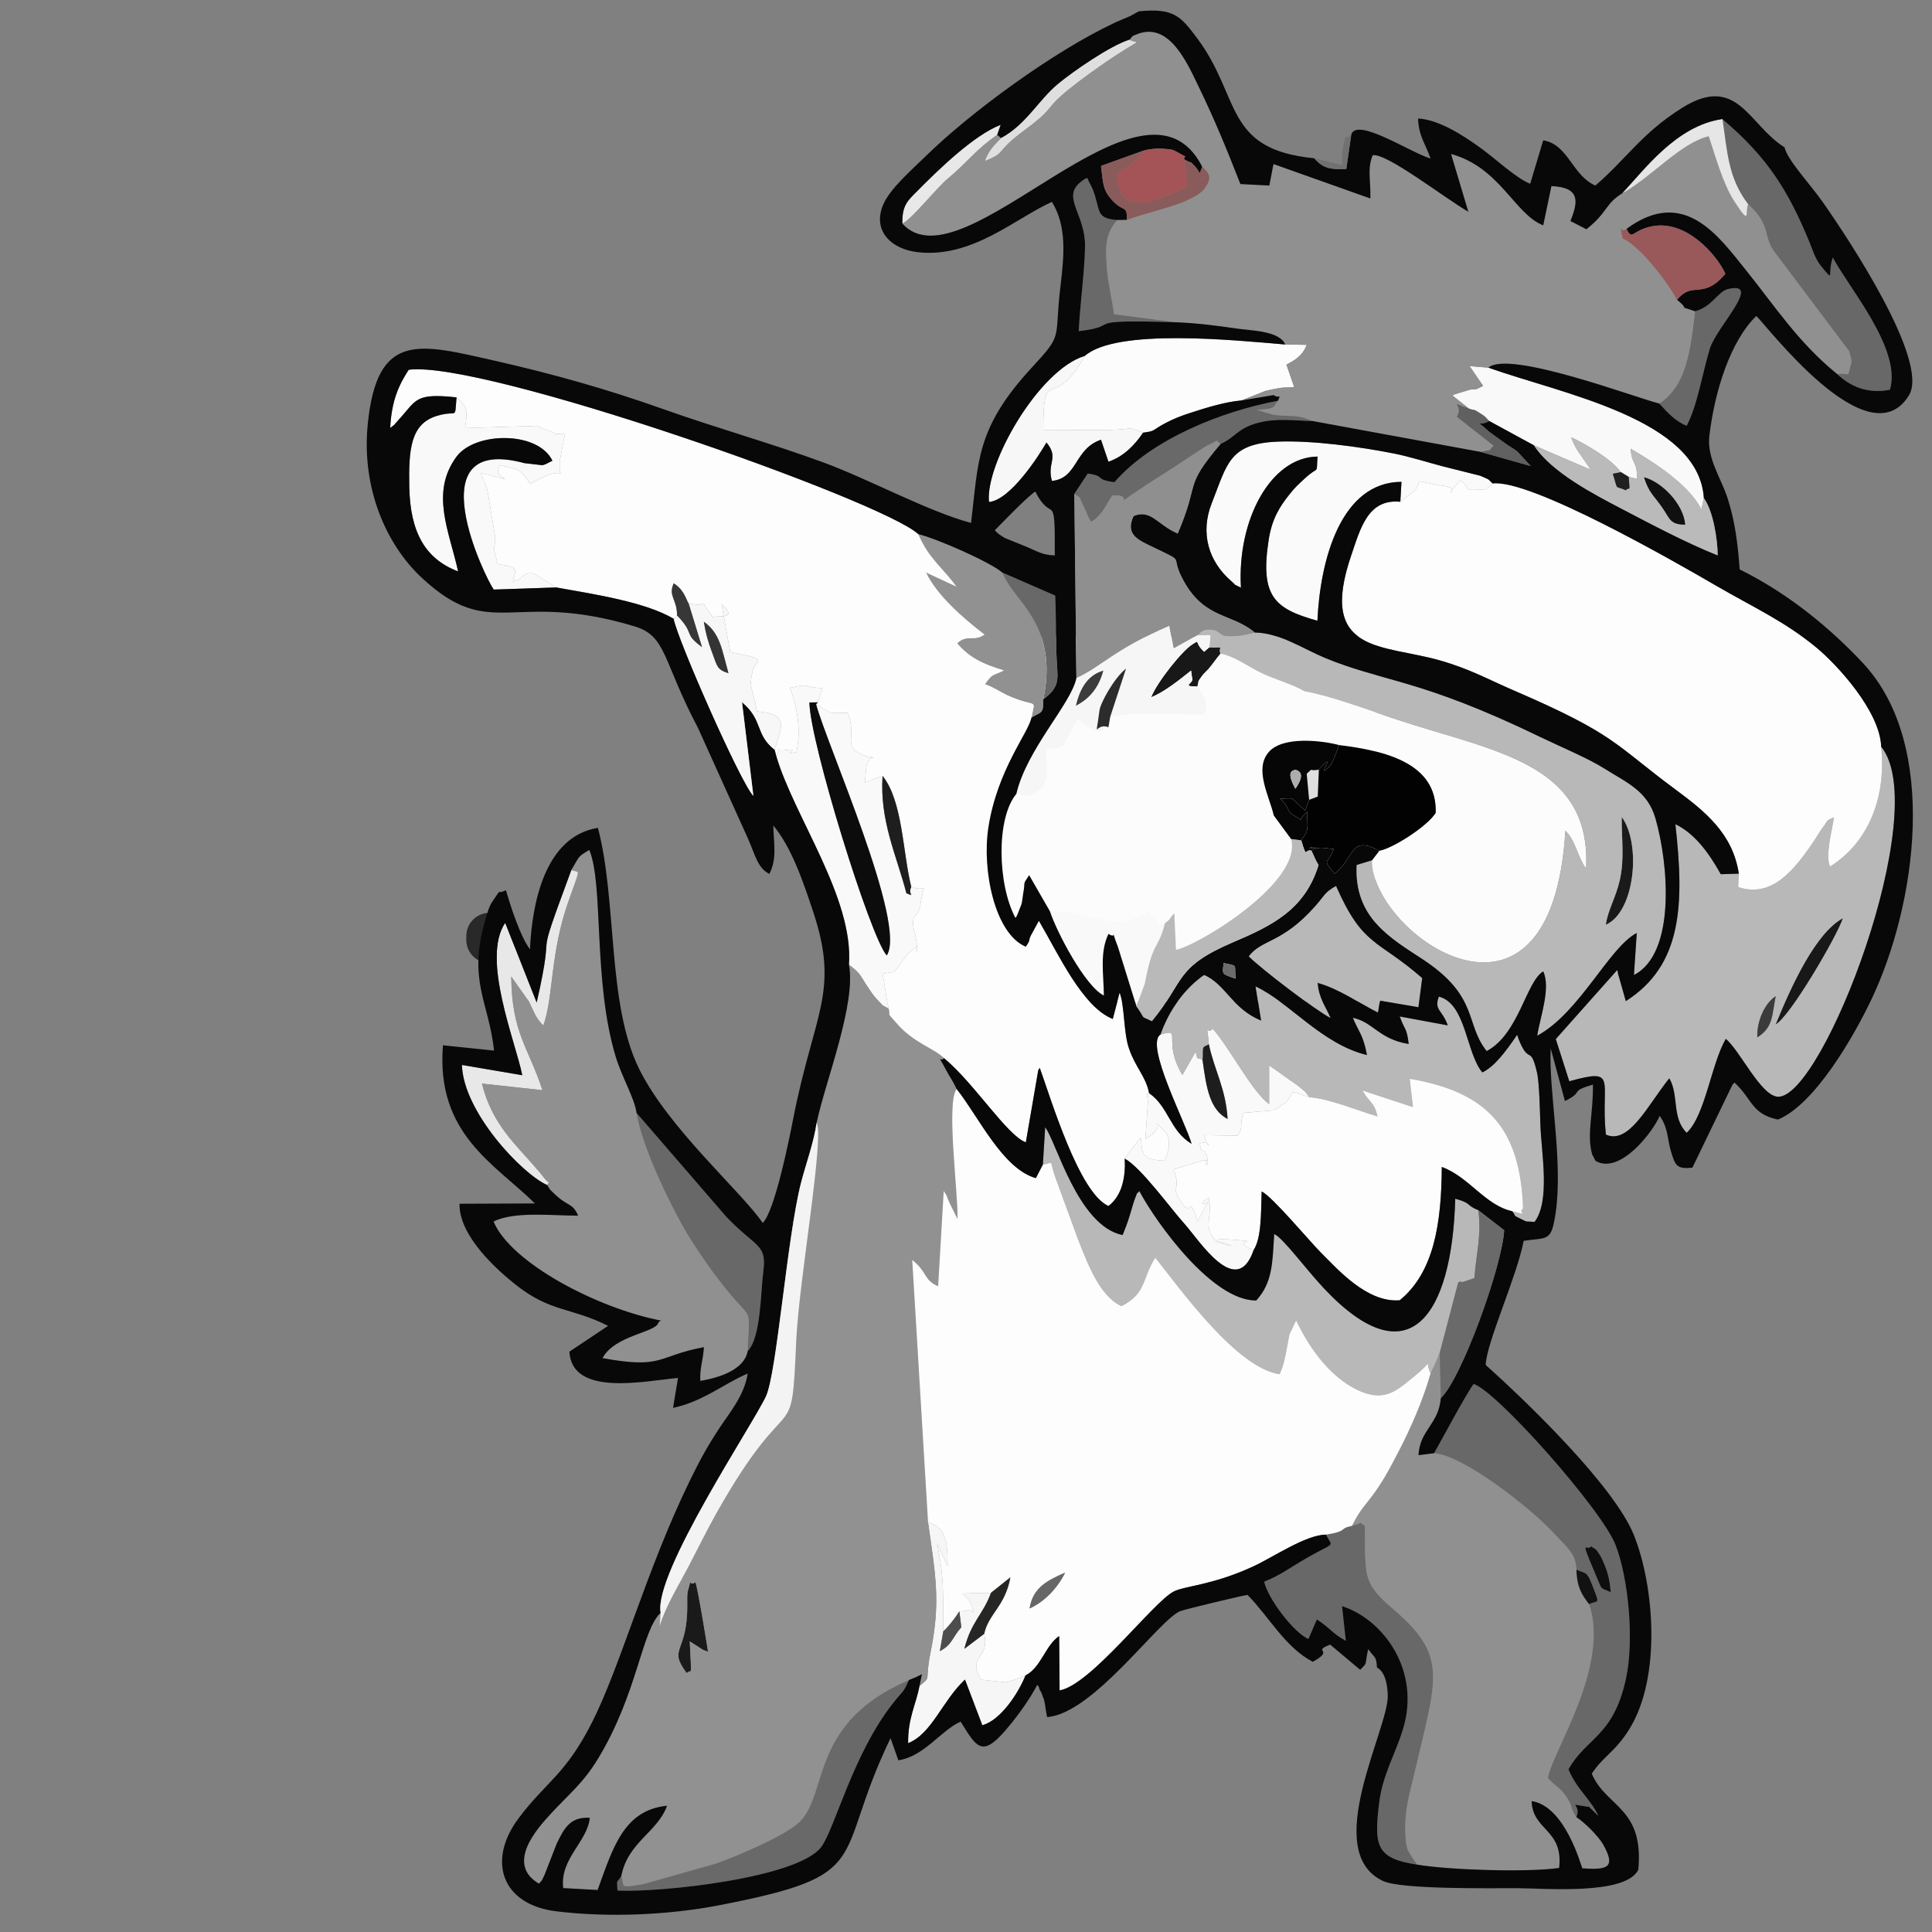 <?xml version="1.0" encoding="UTF-8"?>
<!DOCTYPE svg PUBLIC "-//W3C//DTD SVG 1.1//EN" "http://www.w3.org/Graphics/SVG/1.1/DTD/svg11.dtd">
<!-- Creator: CorelDRAW (Versión de evaluación) -->
<svg xmlns="http://www.w3.org/2000/svg" xml:space="preserve" width="200mm" height="200mm" version="1.1" style="shape-rendering:geometricPrecision; text-rendering:geometricPrecision; image-rendering:optimizeQuality; fill-rule:evenodd; clip-rule:evenodd"
viewBox="0 0 20000 20000"
 xmlns:xlink="http://www.w3.org/1999/xlink"
 xmlns:xodm="http://www.corel.com/coreldraw/odm/2003">
 <rect x="0" y="0" width="20000" height="20000" fill="#808080" stroke="none"/>
 <defs>
  <style type="text/css">
   <![CDATA[
    .str0 {stroke:#2A2929;stroke-width:482.74;stroke-linecap:round;stroke-linejoin:round;stroke-miterlimit:22.926}
    .fil0 {fill:none}
    .fil19 {fill:#020202}
    .fil26 {fill:#060606}
    .fil17 {fill:#080808}
    .fil23 {fill:#0C0C0C}
    .fil36 {fill:#0E0E0E}
    .fil34 {fill:#101010}
    .fil38 {fill:#121212}
    .fil4 {fill:#181818}
    .fil3 {fill:#1A1A1A}
    .fil32 {fill:#1D1D1D}
    .fil30 {fill:#1E1E1E}
    .fil43 {fill:#202020}
    .fil33 {fill:#262625}
    .fil35 {fill:#2C2C2C}
    .fil47 {fill:#343434}
    .fil46 {fill:#373737}
    .fil41 {fill:#3B3B3B}
    .fil40 {fill:#3C3C3C}
    .fil39 {fill:#4D4D4D}
    .fil31 {fill:#606060}
    .fil37 {fill:#676767}
    .fil11 {fill:#686868}
    .fil8 {fill:dimgray}
    .fil24 {fill:#6A6A6A}
    .fil44 {fill:#6C6C6C}
    .fil42 {fill:#717171}
    .fil28 {fill:#895B5B}
    .fil18 {fill:#8F8F8F}
    .fil14 {fill:#909090}
    .fil15 {fill:#919191}
    .fil25 {fill:#995859}
    .fil27 {fill:#A45456}
    .fil45 {fill:#ADADAD}
    .fil13 {fill:#B8B8B8}
    .fil21 {fill:#B9B9B9}
    .fil22 {fill:#BABABA}
    .fil5 {fill:#DFDFDF}
    .fil29 {fill:#E6E6E6}
    .fil6 {fill:#E8E8E8}
    .fil20 {fill:#F3F3F3}
    .fil9 {fill:#F6F6F6}
    .fil7 {fill:#F7F7F7}
    .fil10 {fill:#F9F9F9}
    .fil12 {fill:#FAFAFA}
    .fil2 {fill:#FCFCFC}
    .fil16 {fill:#FDFDFD}
    .fil1 {fill:white}
   ]]>
  </style>
 </defs>
 <g id="Capa_x0020_1">
  <g id="_2412207973360">
   <g>
    <polygon class="fil0 str0" points="5068.3,9690.49 5068.3,9728.86 5113.02,9696.88 "/>
    <polygon id="_1" class="fil1" points="5068.3,9690.49 5068.3,9728.86 5113.02,9696.88 "/>
   </g>
   <rect class="fil2" x="9842.5" y="6589.21" width="4399.24" height="3778.32"/>
   <path class="fil3" d="M7329.64 17098.9c-87.56,-32.99 -43,-16.56 -90.12,-44.11l-99.28 -63.23c21.43,429.57 18.36,265.87 -31.12,329.16 -201.02,-270.61 11.72,-195.43 5.28,-717.59 -0.35,-27.49 -1.8,-102.66 4.96,-127.49 46.48,-170.85 4.64,-43.99 79.78,-96.28 20.04,38.96 117.04,627.18 130.5,719.54z"/>
   <path class="fil3" d="M16622.9 9573.5c23,-157.1 102.85,-278.75 143.9,-457.85 52.73,-230.28 17.98,-425.11 21.1,-658.78 204.25,274.65 137.96,986.42 -165,1116.63z"/>
   <path class="fil4" d="M12518.58 6701.14c180.17,2.75 88.06,-18.92 115.33,65.13 -47.61,54.95 -75.23,100.92 -126.1,160.48 -8.53,10.02 -46.51,43.23 -65.73,70.24 -49.32,69.49 -31.03,41.18 -46.95,109.71 -176,0 -36.97,-32.26 -53.34,-81.65 -2.78,-8.37 -5.12,-40 -6.7,-47.52l-5.34 -35.52c-107.62,85.48 -275.78,223.72 -413.48,276.1 63.98,-162.41 325.83,-487.17 429.91,-549.83 83.11,-50.02 9.48,-23.66 118.62,78.68l53.78 -45.82z"/>
   <path class="fil4" d="M19078.39 9504.62c-62.98,191.64 -550.91,1024.81 -697.43,1101.08 160.43,-395.22 414.44,-949.44 697.43,-1101.08z"/>
   <path class="fil5" d="M10362.58 1428.72c260.71,-140.29 385.14,-390.42 588.19,-559.34 156.28,-130.02 542.91,-397.44 741.03,-458.99 106.73,58.36 159.19,-49.07 -300.34,271.55 -148.92,103.86 -307.82,222.51 -407.67,311.33 -151.36,134.61 -94.26,146.18 -370.36,348.84 -326.85,239.89 -180.42,230.79 -418.76,325.14 46.6,-122.69 95.58,-160.89 167.91,-238.53z"/>
   <path class="fil5" d="M13552.43 8279.45l-25.06 -269.06c78.99,-71.79 5.53,-22.87 125.09,-42.27l-11.37 277.8 -88.66 33.53z"/>
   <path class="fil6" d="M5664.35 12267.71c-260.21,-115.02 -869.03,-756.89 -882.37,-1243.34l624.75 106.27c-71.03,-350.9 -427.07,-1212.03 -176.98,-1577.93l325.81 825.84c213.94,-935.67 -57.67,-246.69 359.39,-1373.3 87.02,40.63 104.87,-58.27 -35.33,340.84 -184.84,526.1 -150.12,986.89 -255.65,1271.84 -91.1,-100.2 -88.98,-131.32 -148.61,-250.32l-182.73 -257.45c5.97,587.11 177.17,726.62 322.96,1175.53l-625.79 -68.19c100.83,419.68 363.18,644.31 538.61,851.08 38.36,45.22 65.54,72.36 102.67,122.69 58.1,78.87 65.84,25.73 33.27,76.44z"/>
   <path class="fil6" d="M10322.67 1396.4c-224.12,154.95 -311.65,287.6 -509.07,451.18 -121.15,100.39 -367.39,414.63 -471.94,467.93 -5.69,-190.37 55.77,-238.88 152.86,-337.02 218.09,-220.46 586.74,-579.56 864.2,-686.27l-36.05 104.18z"/>
   <path class="fil7" d="M11833.23 4479.1c-88.19,129.8 -200.33,245.86 -358.57,300.84l-77.23 -227.75c-278.85,93.78 -238.34,399.39 -507.84,426.31 -54.47,-189.21 77.04,-238.37 -56.81,-397.69 -72.67,127.56 -372.09,597.07 -594.67,615.62 -41.67,-389.91 512.36,-1367.48 992.2,-1512.55 -333.7,597.77 -430.48,70.27 -430.48,770.1l690.97 -3.22c255.94,-7.62 170.85,-41.65 342.43,28.34z"/>
   <path class="fil8" d="M6431.16 19422.6c42.15,102.12 -40.38,127.78 225.89,81.99l749.75 -211.8c237.52,-83.79 733.13,-295.5 873.87,-436.36 295.25,-295.47 99.5,-1026.01 1128.86,-1464.97 -62.76,140.08 -58.17,105.1 -158.94,231.9 -422.27,531 -607.94,1310.1 -750.48,1498.01 -240.83,317.47 -1648.86,471.25 -2107.85,449.64 -6.54,-124.53 -12.48,-67.33 38.9,-148.41z"/>
   <path class="fil8" d="M13589.71 4358.81c-197.1,-5.03 -381.92,-32.71 -572.61,19.9 -212.75,58.71 -221.28,144.56 -382.87,217.43 -68,-50.43 -1.08,-41.43 -113.03,4.01 -24.64,9.99 -111.28,66.13 -138.55,84.18 -107.69,71.19 -188.8,127.46 -300.18,197.61 -759.96,478.51 -253.03,230.66 -566.93,247.35 -70.74,100.73 -106.86,207.4 -220.89,273.57 -46.55,-76.94 -36.85,-80.99 -72.55,-152.08 -69.99,-139.47 -16.21,-77.73 -100.77,-138.21l138.81 -210.72c191.13,26.03 61.17,61.17 276.64,89.64 385.52,-445.85 1112.02,-734.33 1692.91,-843.15 -55.46,64.8 -4.77,82.24 -220.02,94.82l172.62 49.86c172.59,26.23 218.72,-14.19 407.42,65.79z"/>
   <path class="fil8" d="M11565.85 2277.22c-124.88,147.68 -125.07,266.68 -106.3,511.94 11.35,148.45 53.31,310.07 72.93,463.67l639.32 83.16c-1035.24,-31.72 -522.63,34.66 -1004.78,92.3 13.08,-280.15 58.46,-589.58 65.16,-867.42 9.07,-376.08 -292.98,-542.88 17.47,-719.13 6.76,8.46 15.42,12.1 17.6,27.39l44.81 89.14c84.96,222.35 23.88,302.29 253.79,318.95z"/>
   <path class="fil9" d="M11137 7305.92c146.05,-74.03 238.57,-191.45 284.73,-363.91 -165.35,47.94 -242.23,187.47 -284.73,363.91zm1260.94 -732.84l135.52 -2.31 -14.88 130.37 -53.78 45.82c-109.14,-102.34 -35.51,-128.7 -118.62,-78.68 -104.08,62.66 -365.93,387.42 -429.91,549.83 137.7,-52.38 305.86,-190.62 413.48,-276.1l5.34 35.52c1.58,7.52 3.92,39.15 6.7,47.52 16.37,49.39 -122.66,81.65 53.34,81.65 8.21,7.9 18.36,11.88 21.04,26.89 2.34,13.15 117.64,141.43 48.63,262.99l-691.42 -5.85c-101.62,2.85 -161.08,14.79 -279.86,27.87l162.98 -496.87c-123.01,95.11 -264.98,356.14 -274.52,430.8 -44.3,347.64 -49.48,119.31 92.49,175.97 -10.59,10.68 -33.97,0.73 -41.9,16.59 -37.22,74.41 -192.4,-31.73 -243.11,-72.46 -8.03,-6.44 -17.73,-21.86 -29.83,-28.24 -7.14,11.56 -18.52,14.66 -22.25,34.18l-108.88 198.18c-48.19,78.87 89.67,1.93 -61.49,56.88 -64.62,23.48 -65.38,10.97 -133.6,17.38 -18.77,188.57 46.74,300.43 -58.45,411.59 -5.12,5.4 -16.15,15.48 -21.61,20.22l-43.26 30.27c-83.23,43.2 -43.48,17.89 -152.56,9.07 -7.29,-0.6 -24.23,-5.62 -36.24,-3.82 106.8,-462.53 568.57,-933.3 622.07,-1200.11 256.09,-114.29 383.88,-291.65 961.42,-541.59 4.8,8.22 4.67,22.88 5.53,28.03l39.68 206.93 247.95 -138.52z"/>
   <path class="fil9" d="M9764.72 16888.18l-35.71 204.37c134.35,-70.75 125.32,-140.61 222.76,-247l-20.53 -165.1c120.1,2.37 59.08,-40.38 148.03,8.66 -50.62,-142.79 -27.05,-105.28 -115.58,-192.81l295.06 -7.74c-83.26,229.18 -204.03,294.84 -275.85,580.04l205 -154.99c63.14,270.45 -183.01,213.82 -32.41,474.95l260.39 27.3c82.28,-28.38 106.96,-29.51 200.11,-71.92 -72.71,182.38 -257.62,465.28 -446.85,515.42l-179.64 -472.67c-237.96,223.78 -340.37,558.75 -588.47,658.47 -2.88,-260.34 80.48,-396.43 117.86,-592.78 131.28,-106.32 49.51,-28.59 114.79,-350.86 105.25,-520 51,-794.39 -26.73,-1344.51 172.84,56.31 203.9,171.92 202.51,456.65l-109.2 -237.8c78.04,376.14 60.38,532.16 64.46,912.32z"/>
   <path class="fil10" d="M8466.75 7270.79l-87.91 1.17c6.83,415.25 628.95,2424.36 800.56,2618.66 212.91,-320.69 -625.35,-2194.78 -731.39,-2600.87 193.79,112.1 97.07,89.61 326.53,89.61 109.39,249.9 -85.57,365.36 205.76,452.26 116.47,34.75 29.17,3.82 41.68,-2.22 -43.32,103.68 -51.31,-0.66 -66.95,271.05l181.21 -68.6c-30.05,465.02 140.01,808.84 247.09,1215.47 104.09,36.62 8.85,20.76 49.8,-67.31 174.77,68.1 137.04,-97.16 94.76,188.86 -13.17,89.49 -63.38,118.24 -64.68,122 -37.41,107.81 31.44,166.62 31.44,363.98 -29.83,-48.54 64.37,-105.35 -71.22,-3.61 -4.8,3.61 -16.02,13.05 -21.01,18.11l-150.6 198.91c-2.05,0.19 -11.78,-5.34 -13.96,-5.44l-103.45 16.84c20.76,70.66 37.85,256.01 65.72,362.87 -101.97,-61.08 -26.76,-1.23 -114.26,-89.42 -45.53,-45.88 -67.52,-83.7 -96.97,-127.12 -93.63,-137.98 -72.17,-140.67 -200.62,-239.73 50.97,-689.81 -567.21,-1532.33 -751.48,-2156.45 81.46,-132.01 -49.23,-43.76 94.38,-64.33 185.7,-26.57 -66.8,61.27 114.29,19.12 45.94,-229.12 13.71,-437.03 -67.4,-663.9 237.77,-52.49 122.6,-2.18 337.27,2.27l-48.59 147.82z"/>
   <path class="fil10" d="M13553.88 11359.18c-256.98,-85.57 -120.77,-66.89 -254.05,60.64l-94.06 60.66c-6.1,3.1 -17.06,11.51 -24.02,14.38l-311.64 25.44c-39.98,140.26 2.43,146.2 -56.47,236.25l-348.52 -5.56c49.86,190.98 88.09,47.49 -45.53,84.12 26.29,154.95 43.85,-7.87 84.61,180.04 -4.61,1.45 -13.2,-7.33 -14.25,-2.53 -24.04,114.73 53.18,-9.98 -29.35,-2.21l-265.39 80.04c-12.7,4.23 -30.87,8.02 -45.22,14.69 83.07,234.83 -40.16,157.48 75.52,335.12 118.97,182.77 78.55,-103.95 171.89,204.73l79.28 -155.18c146.68,-206.97 -159.79,39.21 44.3,-46.99 20.7,163.84 -55.92,246.53 40.16,369.16 101.81,129.93 -11.25,19.97 66.96,43.54 398.86,120.26 -375.22,-65.41 172.02,-19.37 294.71,24.84 -91.16,2.34 177.39,104.65 -177.14,515.68 -563.74,-103.38 -716.32,-272.46 -144.69,-160.33 -448.15,-581.87 -617.99,-674.61l144.56 -193.26c2.91,-13.93 15.67,-15.07 24.36,-21.55 7.99,178.37 15.29,228.33 247.41,236.01 36.08,-98.56 81.14,-235.59 -22.09,-323.12 -154.19,-130.72 71.16,-42.15 -180.1,98.3l26.19 -384.35c-20.44,-155.59 -10.49,-60.48 11.98,-89.17 203.42,139.63 214.23,390.39 439.84,523.73 -60.67,-217.36 -486.23,-1027.24 -322.14,-1130.57 237.36,-71.22 11.28,53.59 226.55,418.36l138.46 -242.26c18.27,119.94 33.12,43.38 71.51,93.94 39.02,284.79 74.07,507.52 258.22,603.42 -17.48,-310.95 -137.64,-505.47 -193.73,-772.25 -26.07,-276.32 -29.29,-80.38 40.6,-161.84 183.68,211.7 398.29,639.85 583.14,780.9l-0.13 -400.88c74.51,49.39 125.57,89.05 208.48,147.09 39.15,27.36 76,50.53 106.74,76.78 92.52,79.06 34.19,16.02 100.83,106.17z"/>
   <path class="fil10" d="M17638.13 5156.43l-25.18 117.29c-132.58,-257.9 -476.46,-478.39 -733.35,-629.55 16.21,181.34 65.53,117.98 68,305.07 9.41,-2.65 40.92,20.22 -87.65,-12.67l-80.83 -49.13c-100.83,-137.77 -355.85,-285.58 -513.24,-360.53 39.72,126.64 120.61,208.42 200.86,335.91l-587.3 -252.65 -463.54 -252.28c-29.89,-27.58 -33.87,-42.75 -82.82,-73.15 -107.81,-66.89 -37.31,-22.65 -126.77,-54.91l-170.66 -135.65c9.2,-6.95 24.11,-11.76 31.35,-14.47l138.52 -42.72c85.79,-21.68 22.12,22.94 147.56,-42.22l-139.69 -204.59 193.82 15.79c767.41,273.74 2178.31,529.46 2230.92,1350.46z"/>
   <path class="fil10" d="M5758.73 6081.2l-647.5 22.02c-82.15,-108.85 -817.69,-1615.05 318.28,-1308.71l185.64 21.36c11.66,-2.28 25.18,-8.47 35.52,-11.5l67.93 -35.14c-149.61,-309.94 -801.1,-301.5 -992.77,-41.74 -276,374.05 -72.8,776.35 16.4,1187.69 -335.63,-127.27 -496.24,-399.2 -505.34,-876.55 -7.39,-386.94 13.81,-649.93 283.87,-732.94 222.55,-68.44 183.71,53.37 205.33,-192.05 89.48,88.47 125.44,93.28 88,317.97l755.88 -23.6c61.58,28.53 -37.61,1.2 86.54,41.93 139.25,45.65 48.12,46.41 192.46,38.07l-55.2 288.99c-2.65,101.02 4.17,99.41 10.43,127.03 -64.93,-34.45 -243.46,63.35 -315.25,107.24 -94.26,-148.73 -112.71,-151.51 -315.06,-196.79 -34.66,90.78 -21.39,93.02 56.18,145.98l-256.07 -66.39 57.16 135.05c4.2,12.96 8.28,25.47 12.23,39.66 3.79,13.65 5.31,25.08 8.59,38.99l70.31 429.73c8.47,226.43 -37.85,37.76 28.97,300.46 241.66,39.4 179.73,55.71 157.87,191.23 15.54,-6.92 35.1,-39.28 43.44,-26.8 17.51,26.39 58.59,-90.75 176,-64.87l230.16 143.68z"/>
   <path class="fil10" d="M12059.06 9557.58c-71.13,283.62 -122.67,167.65 -208.11,624.9l-86.83 234.17 -191.16 -614.67c-87.75,-224.31 0.63,-68.72 -98.3,-134.67 -92.71,193.76 -49.52,413.93 -47.59,638.18 -192.78,-94.54 -488.47,-657.29 -558.11,-871.87 504.65,11.03 620.67,202.57 941.55,45.21 98.84,-48.43 31.47,27.72 78.17,-65.06 66.8,101.46 -18.51,19.44 67.59,96.6 116.75,104.59 -28.75,54.85 102.79,47.21z"/>
   <path class="fil11" d="M16674.18 16482.65c-9.54,-113.97 -27.58,-195.97 -64.84,-285.74 -9.28,-22.4 -30.42,-72.23 -42.53,-90.93 -63.03,-97.42 -33.39,-50.31 -96.53,-99.76 -34.79,65.19 -124.21,-109.52 31.13,254.33 100.38,235.12 50.74,160.11 172.77,222.1zm-355.6 2328.12c-80.19,-111.67 -19.18,-92.87 -115.8,-227.63 -61.59,-85.82 -106.2,-93.72 -179.76,-177.2 39.78,-260.36 648.32,-1159.19 426.82,-1800.25 95.9,-44.74 116.09,17.07 35.89,-188.38 -62.56,-160.3 -64.96,-120.83 -166.52,-168.01 -10.26,-161.81 -65.56,-198.34 -259,-403.34 -220.71,-233.89 -906.25,-778.98 -1214.81,-802.49 59,-100.54 322.27,-596.91 409.73,-716.95 240.3,75.49 1327.55,1300.81 1469.48,1667.63 132.97,343.66 194.08,984.33 107.81,1381.99 -130.84,603.33 -406.31,604.37 -595.55,939.81 78.65,199.19 248.36,331.87 308.55,482.31l-94.47 -93.15c-263.5,-36.94 -70.78,-39.5 -132.37,105.66z"/>
   <path class="fil11" d="M14669.88 19302.52c-420.98,-64.71 -449.6,-188.48 -391.72,-647.4 35.64,-282.33 166.71,-497.35 245.04,-752.59 190.19,-619.64 -213.76,-1144.16 -630.43,-1275.73l39.49 358.79c-148,-82.56 -138.43,-112.14 -297.3,-220.61 -6.19,6.95 -11.31,19.65 -13.65,24.33l-76.37 178.08c-154.51,-70.18 -418.92,-416.71 -457.98,-594.16 156.16,-62.15 227.98,-118.49 377.62,-207.91 373.14,-223.02 336.24,-129.68 262.93,-278.7 242.48,-40.41 120.86,-61.67 268.04,-91.22 165.1,-47.68 44.84,-43.98 133.91,0.22 4.14,546.07 -21.26,591.35 301.86,869.16 566.51,487.05 439.93,708.99 205.67,1714.21 -36.15,155.02 -79.69,298 -88.86,478.13 -2.9,57.32 -0.53,197.74 13.53,250.38 19.59,73.28 3.82,24.14 42.24,97.64l65.98 97.38z"/>
   <path class="fil11" d="M19017.44 3871.95c161.11,-18.64 93.3,56.4 143.77,-100.7 12.1,-37.73 -7.56,-101.75 -20.51,-137.48l-774.97 -1030.88c-118.65,-165.6 -29.19,-270.51 -269.24,-488.75 -208.48,-274.58 -214.17,-536.94 -265.7,-880.25 467.99,395.7 680.36,738.88 901.19,1274.46 31.76,77.07 56.59,169.78 122.44,249.85 144.18,175.27 58.4,75.61 118.94,-92.55 158.37,305.13 716.82,949.25 591.13,1369.03 -239.77,48.03 -418.74,-41.77 -547.05,-162.73z"/>
   <path class="fil11" d="M7739.43 13987.54c17.16,-475.61 60.19,-295.82 -214.39,-631.23 -123.93,-151.38 -254.99,-334.93 -375.85,-526.16 -175.81,-278.22 -506.1,-951.28 -559.66,-1309.13l928.94 1074.52c303.53,319.61 421.35,278.06 383.72,563.16 -28.91,218.69 -23.54,686.87 -162.76,828.84z"/>
   <path class="fil11" d="M17176.4 4177.41c276.98,-179.86 322.58,-536.66 370.45,-955.04 177.48,-46.2 236,-205.52 342.71,-230.48 361.28,-84.49 -120.2,392.67 -188.55,614.99 -78.83,256.6 -126.7,582.09 -240.58,800.9 -110.91,-43.54 -189.62,-126.64 -284.03,-230.37z"/>
   <path class="fil11" d="M10799.83 7239.95c141.87,-667.22 -192.31,-945.47 -350.42,-1177.36l-38.87 -62.25c-6.1,-10.46 -13.43,-27.62 -18.26,-36.5 -4.99,-9.16 -12.61,-25.02 -17.92,-37.98l549.68 239.45c8.53,198.62 6.35,389.47 11.24,584.72 6.77,269.9 60.99,342.23 -135.45,489.92z"/>
   <path class="fil12" d="M15452.21 5004.51l-75.11 67.46c-294.9,-25.94 -97.29,39.37 -256.99,-100.07l-38.39 40.51c-170.66,181.97 92.21,26.95 -182.41,11.34l-205.35 -41.8c-3.38,7.96 -7.93,25.75 -12.61,35.07 -4.46,8.82 -9.64,22.59 -15.29,31.82 -5.44,8.88 -12.17,19.9 -18.74,28.5l-151.17 116.85 12.07 -206.18c-625.12,2.37 -841.82,802.33 -870.32,1437.92 -443.51,-123.99 -595.97,-250.29 -504.11,-839.71 33.87,-217.71 116.25,-345.55 216.98,-471.03 59.18,-73.75 80.45,-91.66 154.83,-160.73 157.61,-146.3 117.89,-25.79 133.59,-228.01 -486.92,5.12 -833.92,658.43 -793.07,1357.02 -120.29,-62.56 -17,3.32 -95.71,-64.01 -237.71,-203.46 -330.1,-498.62 -205.67,-812.51 160.71,-405.4 178.15,-615.11 683.21,-635.36 358.44,-14.38 858.89,54.6 1202.8,123.29 168.16,33.56 354.21,93.28 504.01,132.4l389.22 97.63c123.64,54.95 62.98,23.61 128.23,79.6z"/>
   <path class="fil2" d="M14202.9 8906.19c9.89,-11.25 24.58,-31.54 30.2,-38.99 4.43,-5.85 16.56,-22.25 21.11,-28.31 5.25,-6.96 15.83,-22 24.24,-32.68 127.71,-17.85 496.62,-249.97 583.64,-391.52 17.41,-514.67 -522.69,-642.89 -1000.16,-701.95 -171.71,-45.78 -577.8,-95.67 -725.65,70.12 -156.97,176 1.05,451.88 50.06,659.19 -48.19,20.1 10.3,65.34 -282.68,-27.36l-21.33 -341.45c-7.64,-271.01 39.06,-228.29 48.76,-307.98 12.51,-102.82 -64.52,-255.66 -106.04,-340.47l134.82 112.4c60.64,-62.6 10.18,-49.83 137.49,-47.24 264.85,5.37 85.53,116.5 228.45,58.42 243.52,-98.99 64.27,-20.06 398.35,-52.89 235.88,-23.19 241.12,-46.45 361.07,41.52 -69.8,-160.93 -299.52,-130.97 -630.09,-135.05 7.14,-13.62 17.91,-48.98 20.79,-41.14 2.72,7.46 15.32,-30.3 18.45,-39.78 98.97,-301.76 -20.88,195.78 22.78,-67.75 15.9,-96.05 53.31,72.42 -17,-98.33 277.34,50.4 660.84,193.41 932.04,284.44 1009.45,338.95 2045.07,444.14 1987.15,1553.79 -95.96,-137.29 -105.98,-286.59 -214.49,-393.87 -144.65,2390.49 -2009.2,1066.05 -2001.96,306.88z"/>
   <path class="fil2" d="M13304.76 3566.15l221.95 3.7c-42.31,114.06 -126.36,161.43 -209.69,204.68l80.23 232.09c-149.55,6.26 -148,6.29 -297.74,40.29l-249.15 98.71c-162.64,13.55 -355.41,72.58 -521.52,126.2 -104.84,33.87 -176.22,62.28 -258.35,104.97 -153.84,79.97 -96.72,83.51 -237.26,102.31 -171.58,-69.99 -86.49,-35.96 -342.43,-28.34l-690.97 3.22c0,-699.83 96.78,-172.33 430.48,-770.1 330.99,-288.23 1554.39,-161.4 2074.45,-117.73z"/>
   <path class="fil13" d="M18382.26 10312.44c-121.27,78.49 -197.8,270.86 -190.66,426.45 166.93,-104.53 150.59,-231.68 190.66,-426.45zm696.13 -807.82c-282.99,151.64 -537,705.86 -697.43,1101.08 146.52,-76.27 634.45,-909.44 697.43,-1101.08zm-1078.11 -460.54l-6.29 138.94c349.78,117.32 583.76,-180.68 786.4,-481.74 26.16,-38.9 60.86,-100.23 88.92,-136.06 60.92,-77.89 24.58,-66.36 116.12,-104.87 -20.82,140.01 -93.4,406.09 -39.85,509.54 365.62,-229.9 585.26,-669.49 528.38,-1239.96 538.99,660.71 -604.37,3639.74 -1068.44,3623.5 -175.75,-6.16 -391.94,-476.62 -540.04,-599.34 -150.69,258.46 -212.43,793.32 -405.05,972.83 -157.61,-158.28 -77.64,-388.85 -180.01,-564.72 -224.47,280.78 -418.23,691.11 -656.41,582.92 -57.86,-563.49 134.44,-694.14 -378.73,-551.92l-139.73 -436.78 634.8 -713.63c5.47,8.88 7.55,14.85 8.63,30.11 1.07,15.77 6.57,24.27 8.12,31.35l73.24 259.41c582.34,-370.51 607.65,-994.66 513.08,-1831.78 202.23,96.98 350.39,302.49 469.92,517.73l186.94 -5.53z"/>
   <path class="fil13" d="M16622.9 9573.5c302.96,-130.21 369.25,-841.98 165,-1116.63 -3.12,233.67 31.63,428.5 -21.1,658.78 -41.05,179.1 -120.9,300.75 -143.9,457.85zm-3633.92 -3025.76c256.82,2.87 499.21,169.2 723.33,262.23 610.88,253.51 971.98,208.48 2236.14,820.97 209.3,101.4 489.48,217.14 662.47,326.53 227.92,144.15 443.51,229.24 525.57,512.2 137.73,475.01 213.22,1401.73 -222.01,1623.46l29.2 -434.79c-285.61,147.02 -590.47,825.33 -1030.24,1063.36 26.22,-182.89 143.58,-492.04 61.8,-665.96 -178.4,108.7 -251.83,647.85 -585.09,824.99 -227.95,-283.75 -76.31,-563.8 -661.63,-949.42 -324.22,-213.57 -714.01,-427.48 -684.21,-976.3l158.59 -48.82c-7.24,759.17 1857.31,2083.61 2001.96,-306.88 108.51,107.28 118.53,256.58 214.49,393.87 57.92,-1109.65 -977.7,-1214.84 -1987.15,-1553.79 -271.2,-91.03 -654.7,-234.04 -932.04,-284.44 -97.1,-62.31 -306.15,-122.91 -443.41,-188.54 -143.99,-68.85 -268.55,-169.87 -422.84,-200.14 -27.27,-84.05 64.84,-62.38 -115.33,-65.13l14.88 -130.37 -135.52 2.31c26.92,-21.83 54.19,-69.83 151.83,-54.98 110.78,16.78 49.86,92.83 287.73,60.6 62.02,-8.4 101.24,-20.19 151.48,-30.96z"/>
   <path class="fil13" d="M15303.25 12527.79c35.52,252.43 -21.73,451.06 -40.63,702.51l-107.21 37.48c-56.72,13.87 -14.03,-17.73 -59.88,8.56l-191.29 728.01c-4.71,8.69 -8.94,13.11 -10.87,27.55l-42.88 101.59c-5.69,12.48 -14.47,29.45 -19.59,40.38 -5.43,11.69 -13.24,29.23 -21.42,42.97 -66.61,-125.88 40.41,-138.33 -157.86,21.68 -190.25,153.57 -326.19,308.27 -658.72,119.19 -256.01,-145.57 -454.63,-431.15 -575.21,-689.72l-68.91 144.12c-0.7,2.31 -24.55,128.13 -28,146.8 -22.24,120.48 -33.08,172.18 -74,267.35 -444.51,-65.85 -1016.56,-865.87 -1287.41,-1206.71 -140.65,223.42 -88.98,366.15 -349.7,501.89 -226.01,-103.42 -346.31,-430.17 -451.15,-694.48l-230.19 -628.7c-73.37,-201.22 -6.16,-162.67 -132.68,-142.22l24.05 -386.19c112.24,138.78 337.62,1021.55 801.7,1115.46 28.88,-72.77 49.98,-122.12 80.54,-225.64 7.93,-26.89 34.16,-118.24 42.31,-138.65 43.45,-108.73 6.41,-37.06 50.02,-91.35 177.67,332.47 756.32,1137.71 1210.6,1132.65 168.95,-185.85 167.12,-387.89 185.6,-687.69 87.44,34.89 330.45,366.44 516.22,563.77 884.57,939.52 1325.3,275.28 1358,-929.64 181.4,51 99.5,61.9 238.56,119.03z"/>
   <path class="fil13" d="M15654.34 12538.47c207.53,51.31 45.31,21.04 112.42,-28.28 -28.18,-852.25 -390.48,-1209.24 -1173.7,-1343.03l33.91 293.29 -521.9 -171.57c77.95,138.43 117.51,110.18 155.43,268.42 -206.84,-60.67 -515.83,-189.18 -706.62,-198.12 -66.64,-90.15 -8.31,-27.11 -100.83,-106.17 -30.74,-26.25 -67.59,-49.42 -106.74,-76.78 -82.91,-58.04 -133.97,-97.7 -208.48,-147.09l0.13 400.88c-184.85,-141.05 -399.46,-569.2 -583.14,-780.9 -69.89,81.46 -66.67,-114.48 -40.6,161.84 -80.7,40.86 -55.07,7.9 -64.49,168.83 -38.39,-50.56 -53.24,26 -71.51,-93.94l-138.46 242.26c-215.27,-364.77 10.81,-489.58 -226.55,-418.36 91.16,-261.75 259.45,-482.37 451.59,-616.12 219.07,91.79 290.76,349.69 590.25,471l-57.07 -352.26c354.46,165.89 681.56,594.83 1153.13,709.69 -41.68,-216.29 -80.99,-228.86 -146.96,-386 211.04,43.04 272.18,223.21 578.96,271.05 -21.86,-174.74 -36.37,-129.24 -92.93,-284.51l497.22 92.01c-57.06,-163.23 -144.84,-155.77 -92.29,-297.74 282.95,72.07 281.34,585.98 450.04,784.66 125.73,-57.85 248.36,-224.09 360.06,-388.52 6.35,9.07 8.09,24.96 10.58,31.41 114.55,296.41 124.88,56.3 194.87,356.48 26.13,112.14 30.65,419.15 35.83,552.61 11.18,287.86 103.17,782.74 -61.24,996.28 -103.1,-10.33 -58.93,9.6 -150.75,-36.18 -79.69,-39.72 -32.17,-14.66 -80.16,-75.14z"/>
   <path class="fil13" d="M13774.59 10538.72c-139.85,-68.92 -713.22,-503.86 -846.88,-638.81 136.97,-179.45 343.75,-130.44 685.76,-516.6 110.94,-125.28 94.26,-140.7 216.67,-210.97 280.4,635.14 423.12,542.34 892.6,952.73l-39.05 301.6 -395.45 -67.4c-1.93,6.92 -6.41,22.5 -8.21,29.55l-15.01 93.05c-185.01,-90.91 -404.2,-248.26 -625.45,-307.85 14.22,163.2 71.73,220.2 135.02,364.7z"/>
   <path class="fil14" d="M16795.01 2000.07c301.92,-166.83 605.23,-522.59 894.06,-589.58 62.94,187.53 144.97,488.03 261.25,668.23 180.58,279.92 111.16,111.63 146.17,35.42 240.05,218.24 150.59,323.15 269.24,488.75l774.97 1030.88c12.95,35.73 32.61,99.75 20.51,137.48 -50.47,157.1 17.34,82.06 -143.77,100.7 -401.48,-325.9 -643.33,-701.85 -940.32,-1070.97 -287.85,-357.69 -643.04,-870.33 -1239.54,-431.69 -60.58,60.1 -74.01,-88.54 -40.04,97.89 158.43,65.79 452.1,425.4 563.13,636.63 154.77,125.35 -19.74,46.51 186.18,118.56 -47.87,418.38 -93.47,775.18 -370.45,955.04 -247,-60.92 -1556.69,-557.01 -1769.19,-371.44l-193.82 -15.79 139.69 204.59c-125.44,65.16 -61.77,20.54 -147.56,42.22l-138.52 42.72c-7.24,2.71 -22.15,7.52 -31.35,14.47l170.66 135.65c-242.76,-85.67 -43.06,-44.53 -125.38,83.54l381.29 300.34c-74.28,77 3.35,30.68 -132.83,64.77l-1739.68 -319.67c-188.7,-79.98 -234.83,-39.56 -407.42,-65.79l-172.62 -49.86c215.25,-12.58 164.56,-30.02 220.02,-94.82 32.67,-85.38 17.82,-13.62 -44.78,-58.3l-334.55 55.58 249.15 -98.71c149.74,-34 148.19,-34.03 297.74,-40.29l-80.23 -232.09c83.33,-43.25 167.38,-90.62 209.69,-204.68l-221.95 -3.7c-59.91,-141.59 -347.92,-142.73 -496.9,-164.34 -217.9,-31.6 -417.5,-57.07 -636.06,-65.82l-639.32 -83.16c-19.62,-153.6 -61.58,-315.22 -72.93,-463.67 -18.77,-245.26 -18.58,-364.26 106.3,-511.94l98.9 -1.77c175.02,-63.33 378.44,-108.16 556.69,-174.17 75.39,-27.93 200.11,-89.58 236.51,-135.52 96.81,-122.29 63.1,-168.86 -12.96,-239.55 -606.07,-1195.02 -2475.9,1279.52 -3103.33,589.3 104.55,-53.3 350.79,-367.54 471.94,-467.93 197.42,-163.58 284.95,-296.23 509.07,-451.18l39.91 32.32c-72.33,77.64 -121.31,115.84 -167.91,238.53 238.34,-94.35 91.91,-85.25 418.76,-325.14 276.1,-202.66 219,-214.23 370.36,-348.84 99.85,-88.82 258.75,-207.47 407.67,-311.33 459.53,-320.62 407.07,-213.19 300.34,-271.55 40.03,-35.64 2.46,-28.12 86.01,-59.5 331.36,-124.4 515.48,308.84 634.45,554.16 165.79,342.05 295.69,661.06 428.27,1000.29l299.36 15.58 36.97 -192.56c1.36,-5.91 2.81,-20.76 8.05,-29.54l1000.86 355.76c4.68,-193.6 -33.87,-304.07 23.7,-446.92 136.18,-31.69 736.29,436.52 990.46,584.4l-178.84 -598.05c507.77,139.25 658.08,624.21 954.15,738.66l84.94 -406.22c302.92,12.83 276.67,163.26 196.63,361.54l165.54 85.16c224.85,-177.71 186.96,-258 372.66,-373.08z"/>
   <path class="fil14" d="M14915.39 14472.63c-21.67,271.17 -218.78,332.28 -231.07,591.03l161.08 -20.19c308.56,23.51 994.1,568.6 1214.81,802.49 193.44,205 248.74,241.53 259,403.34 4.84,184.79 59.82,264.19 130.63,356.39 221.5,641.06 -387.04,1539.89 -426.82,1800.25 73.56,83.48 118.17,91.38 179.76,177.2 96.62,134.76 35.61,115.96 115.8,227.63 70.91,43.98 223.4,187.41 279.83,287.67 139.7,248.29 22.12,257.67 -218.15,242.57 -14.6,-28.12 -176.66,-644.4 -524.58,-695.91 8.91,307.16 331.33,289.22 284.44,691.77 -333.74,47.97 -1147.63,20.82 -1470.24,-34.35l-65.98 -97.38c-38.42,-73.5 -22.65,-24.36 -42.24,-97.64 -14.06,-52.64 -16.43,-193.06 -13.53,-250.38 9.17,-180.13 52.71,-323.11 88.86,-478.13 234.26,-1005.22 360.84,-1227.16 -205.67,-1714.21 -323.12,-277.81 -297.72,-323.09 -301.86,-869.16 -89.07,-44.2 31.19,-47.9 -133.91,-0.22 93.18,-190.47 157.64,-226.84 274.05,-401.73 81.87,-122.98 138.81,-234.08 210.6,-372 120.86,-232.05 250.25,-525.31 329.28,-804.83 8.18,-13.74 15.99,-31.28 21.42,-42.97 5.12,-10.93 13.9,-27.9 19.59,-40.38l42.88 -101.59c1.93,-14.44 6.16,-18.86 10.87,-27.55l11.15 468.28z"/>
   <path class="fil14" d="M6589.53 11521.02c53.56,357.85 383.85,1030.91 559.66,1309.13 120.86,191.23 251.92,374.78 375.85,526.16 274.58,335.41 231.55,155.62 214.39,631.23 -31.91,187.31 -284.88,273.67 -489.7,307.41 -6.6,-136.78 24.24,-184.87 37.44,-349.18 -488.12,90.46 -414.53,229.78 -1050.27,113.4 128.88,-238.21 548.03,-263.4 578.24,-365.2 4.51,-15.14 18.39,-14.98 26.57,-23.51 -663.24,-128.32 -1557.1,-600.8 -1732.44,-1025.25 216.89,-108.51 604.4,-60.35 875.38,-60.8 -58.89,-137.95 -104.36,-86.89 -251.86,-232.33 -59.75,-58.93 -20.07,-11.03 -68.44,-84.37 32.57,-50.71 24.83,2.43 -33.27,-76.44 -37.13,-50.33 -64.31,-77.47 -102.67,-122.69 -175.43,-206.77 -437.78,-431.4 -538.61,-851.08l625.79 68.19c-145.79,-448.91 -316.99,-588.42 -322.96,-1175.53l182.73 257.45c59.63,119 57.51,150.12 148.61,250.32 105.53,-284.95 70.81,-745.74 255.65,-1271.84 140.2,-399.11 122.35,-300.21 35.33,-340.84 89.64,-149.77 62.56,-132.36 185.29,-206.81 150.97,356.39 35.48,1362.43 275.75,2147.51 62.63,204.69 194.23,426.38 213.54,575.07z"/>
   <path class="fil15" d="M7329.64 17098.9c-13.46,-92.36 -110.46,-680.58 -130.5,-719.54 -75.14,52.29 -33.3,-74.57 -79.78,96.28 -6.76,24.83 -5.31,100 -4.96,127.49 6.44,522.16 -206.3,446.98 -5.28,717.59 49.48,-63.29 52.55,100.41 31.12,-329.16l99.28 63.23c47.12,27.55 2.56,11.12 90.12,44.11zm1870.49 -6656.37c23.48,95.02 -35.17,16.56 88.95,158.43 171.45,196.04 386.69,254.46 483.09,352.66 -38.51,51.67 -76.49,-63.73 22.06,123.52 42.43,80.7 65.28,103.42 109.45,196.57 -112.11,137.29 16.62,1079.72 8.25,1345.18l-86.17 -174.55c-40.63,-89.1 -4.1,-36.84 -56.59,-115.14l-57.6 986.54c-152.36,-65.37 -109.39,-148.35 -268.36,-272.47l163.74 2713.74c77.73,550.12 131.98,824.51 26.73,1344.51 -65.28,322.27 16.49,244.54 -114.79,350.86l24.8 -121.33c-57.16,31.09 -96.06,45.53 -134.16,60.41 -1029.36,438.96 -833.61,1169.5 -1128.86,1464.97 -140.74,140.86 -636.35,352.57 -873.87,436.36l-749.75 211.8c-266.27,45.79 -183.74,20.13 -225.89,-81.99 67.62,-353.61 374.4,-453.65 474.19,-729.72 -452.58,45.5 -562.54,444.86 -718.85,872.22l-356.04 -19.75c-36.91,-304.69 250.95,-479.49 275.15,-727.15 -206.52,-14.86 -268.49,116.59 -342.24,266.3l-125.72 323.12c-35.8,74.66 -20.79,48.97 -58.71,92.17 -348.56,-206.14 -13.43,-574.07 112.01,-711.83 192.75,-211.74 339.93,-319.36 499.18,-581.27 410.77,-675.47 452.13,-1330.27 648.74,-1510.6l-10.75 136.47c67.91,-214.61 196.07,-418.32 300.24,-617.86 92.27,-176.72 194.96,-385.46 291.08,-555.67 787.61,-1394.92 771.4,-597.14 823.94,-1790.27 26.23,-595.42 294.9,-2115.46 209.87,-2244.51 89.33,-424.92 412.13,-1232.27 335.03,-1637.99 128.45,99.06 106.99,101.75 200.62,239.73 29.45,43.42 51.44,81.24 96.97,127.12 87.5,88.19 12.29,28.34 114.26,89.42z"/>
   <path class="fil15" d="M10374.36 5925.86c5.31,12.96 12.93,28.82 17.92,37.98 4.83,8.88 12.16,26.04 18.26,36.5l38.87 62.25c158.11,231.89 492.29,510.14 350.42,1177.36 6.5,158.46 -27.59,127.46 -123.01,190 38.7,-205.36 61.71,-102.82 -206.53,-213.32 -122.94,-50.65 -154.73,-89.3 -274.83,-133.44 80.48,-115.3 72.51,-82.47 195.36,-142.91 -218.37,-65.1 -356.45,-132.27 -483.66,-280.78 106.01,-100.07 169.49,-14.16 285.8,-90.02 -223.59,-169.49 -498.93,-413.81 -605.54,-642.35l312.88 145.6c-125.98,-182.86 -284.44,-283.56 -394.46,-543.99 197.96,49.14 745.23,290.04 868.52,397.12z"/>
   <path class="fil16" d="M9505.84 5528.74c110.02,260.43 268.48,361.13 394.46,543.99l-312.88 -145.6c106.61,228.54 381.95,472.86 605.54,642.35 -116.31,75.86 -179.79,-10.05 -285.8,90.02 127.21,148.51 265.29,215.68 483.66,280.78 -122.85,60.44 -114.88,27.61 -195.36,142.91 120.1,44.14 151.89,82.79 274.83,133.44 268.24,110.5 245.23,7.96 206.53,213.32 -30.75,158.14 -352.51,537.16 -445.15,1136.19 -68.22,441.35 66.29,1100.26 387.89,1234.67 56.43,-83.73 20.16,-46.51 52.26,-115.96l82.76 -151.51c206.61,351.84 449.38,888.69 765.1,1015.27l70.85 -271.14c54.03,145.09 39.18,410.29 97.22,578.01 69.01,199.26 173.88,286.59 207.76,461.11 -22.47,28.69 -32.42,-66.42 -11.98,89.17l-26.19 384.35c251.26,-140.45 25.91,-229.02 180.1,-98.3 103.23,87.53 58.17,224.56 22.09,323.12 -232.12,-7.68 -239.42,-57.64 -247.41,-236.01 -8.69,6.48 -21.45,7.62 -24.36,21.55l-144.56 193.26c9.42,173.85 -19.5,378.13 -168.54,491.02 -303.59,-136.28 -589.68,-1092.42 -710.76,-1429.35 -7.65,11.03 -15.58,15.45 -18.01,35.96l-126.33 734.08c-193.09,-69.08 -534.38,-612.75 -847.39,-871.82 -96.4,-98.2 -311.64,-156.62 -483.09,-352.66 -124.12,-141.87 -65.47,-63.41 -88.95,-158.43 -27.87,-106.86 -44.96,-292.21 -65.72,-362.87l103.45 -16.84c2.18,0.1 11.91,5.63 13.96,5.44l150.6 -198.91c4.99,-5.06 16.21,-14.5 21.01,-18.11 135.59,-101.74 41.39,-44.93 71.22,3.61 0,-197.36 -68.85,-256.17 -31.44,-363.98 1.3,-3.76 51.51,-32.51 64.68,-122 42.28,-286.02 80.01,-120.76 -94.76,-188.86 -89.11,-356.51 -87.37,-887.01 -296.89,-1148.16l-181.21 68.6c15.64,-271.71 23.63,-167.37 66.95,-271.05 -12.51,6.04 74.79,36.97 -41.68,2.22 -291.33,-86.9 -96.37,-202.36 -205.76,-452.26 -229.46,0 -132.74,22.49 -326.53,-89.61l18.74 -18.96 48.59 -147.82c-214.67,-4.45 -99.5,-54.76 -337.27,-2.27 81.11,226.87 113.34,434.78 67.4,663.9 -181.09,42.15 71.41,-45.69 -114.29,-19.12 -143.61,20.57 -12.92,-67.68 -94.38,64.33l-18.23 -68.47c77.03,-252.68 150.94,-367.38 -181.88,-396.93 -58.49,-294.05 -82.85,-236.38 -45.91,-420.28 23.38,-116.41 177.73,-108.09 -133.47,-173.66 -14.44,-3.03 -83.36,-17.32 -97.89,-20.98l-90.02 -495.29c189.39,169.45 -56.37,110.33 -89.99,135.01 -42.63,-64.01 -59.47,-78.11 -97.96,-142.47 -11.66,2.87 -26.19,3 -33.11,14.31 -3.7,6.1 -87.97,-9.48 -119.38,-13.21 -26.85,-38.99 -42.75,-138.11 -154.86,-209.3 -59.75,135.11 37.07,166.3 34.29,331.56l-33.72 35.67c-295.69,-173.91 -810.98,-252.18 -1215.94,-324.57l-230.16 -143.68c-117.41,-25.88 -158.49,91.26 -176,64.87 -8.34,-12.48 -27.9,19.88 -43.44,26.8 21.86,-135.52 83.79,-151.83 -157.87,-191.23 -66.82,-262.7 -20.5,-74.03 -28.97,-300.46l-70.31 -429.73c-3.28,-13.91 -4.8,-25.34 -8.59,-38.99 -3.95,-14.19 -8.03,-26.7 -12.23,-39.66l-57.16 -135.05 256.07 66.39c-77.57,-52.96 -90.84,-55.2 -56.18,-145.98 202.35,45.28 220.8,48.06 315.06,196.79 71.79,-43.89 250.32,-141.69 315.25,-107.24 -6.26,-27.62 -13.08,-26.01 -10.43,-127.03l55.2 -288.99c-144.34,8.34 -53.21,7.58 -192.46,-38.07 -124.15,-40.73 -24.96,-13.4 -86.54,-41.93l-755.88 23.6c37.44,-224.69 1.48,-229.5 -88,-317.97 -440.95,-47.77 -411.03,29.99 -605.26,238.66 -59.59,63.95 -11.85,25.53 -81.39,77.54 14.37,-286.84 91.82,-448.12 191.7,-601.87 766.53,-102.38 4889.27,1348.46 5274.7,1700.77z"/>
   <path class="fil16" d="M10658.33 16650.4c152.24,-66.86 294.36,-216.03 367.17,-370.48 -188.26,82.72 -332.66,156.73 -367.17,370.48zm137.32 -4594.36c126.52,-20.45 59.31,-59 132.68,142.22l230.19 628.7c104.84,264.31 225.14,591.06 451.15,694.48 260.72,-135.74 209.05,-278.47 349.7,-501.89 270.85,340.84 842.9,1140.86 1287.41,1206.71 40.92,-95.17 51.76,-146.87 74,-267.35 3.45,-18.67 27.3,-144.49 28,-146.8l68.91 -144.12c120.58,258.57 319.2,544.15 575.21,689.72 332.53,189.08 468.47,34.38 658.72,-119.19 198.27,-160.01 91.25,-147.56 157.86,-21.68 -79.03,279.52 -208.42,572.78 -329.28,804.83 -71.79,137.92 -128.73,249.02 -210.6,372 -116.41,174.89 -180.87,211.26 -274.05,401.73 -147.18,29.55 -25.56,50.81 -268.04,91.22 -204.15,-1.61 -552.68,236.07 -754.52,329.16 -425.21,196.12 -708.33,200.49 -823.22,259.67 -212.68,109.55 -858.44,968.47 -1180.83,1023.64l-4.3 -562.79c-143.96,96.75 -185.95,324.54 -348.65,407.64 -93.15,42.41 -117.83,43.54 -200.11,71.92l-260.39 -27.3c-150.6,-261.13 95.55,-204.5 32.41,-474.95 44.94,-208.54 217.14,-285.23 271.55,-585.12l-200.7 160.07 -295.06 7.74c88.53,87.53 64.96,50.02 115.58,192.81 -88.95,-49.04 -27.93,-6.29 -148.03,-8.66 -45.31,72.33 -114.48,160.2 -166.52,207.73 -4.08,-380.16 13.58,-536.18 -64.46,-912.32l109.2 237.8c1.39,-284.73 -29.67,-400.34 -202.51,-456.65l-163.74 -2713.74c158.97,124.12 116,207.1 268.36,272.47l57.6 -986.54c52.49,78.3 15.96,26.04 56.59,115.14l86.17 174.55c8.37,-265.46 -120.36,-1207.89 -8.25,-1345.18 227.25,285.58 473.72,824.73 819.52,922.4l72.45 -140.07z"/>
   <path class="fil16" d="M15452.21 5004.51c392.53,-46.7 1884.26,809.09 2298.48,1050.02 409.88,238.4 722.79,375.57 1056.87,652.43 201.57,166.99 654.23,651.26 666.4,1022.97 56.88,570.47 -162.76,1010.06 -528.38,1239.96 -53.55,-103.45 19.03,-369.53 39.85,-509.54 -91.54,38.51 -55.2,26.98 -116.12,104.87 -28.06,35.83 -62.76,97.16 -88.92,136.06 -202.64,301.06 -436.62,599.06 -786.4,481.74l6.29 -138.94c-62.85,-414.81 -347.36,-642.76 -656.92,-871.94 -638.15,-472.41 -612.87,-567.62 -1674.96,-1025.59 -270.54,-116.63 -454.44,-223.02 -769.6,-312.16 -583.29,-164.97 -1258.72,-66.83 -911.12,-1084.49 97.17,-284.45 173.67,-587.63 508.47,-555.71l151.17 -116.85c6.57,-8.6 13.3,-19.62 18.74,-28.5 5.65,-9.23 10.83,-23 15.29,-31.82 4.68,-9.32 9.23,-27.11 12.61,-35.07l205.35 41.8c274.62,15.61 11.75,170.63 182.41,-11.34l38.39 -40.51c159.7,139.44 -37.91,74.13 256.99,100.07l75.11 -67.46z"/>
   <path class="fil16" d="M15654.34 12538.47c-281.86,-61.96 -443.76,-353.55 -728.87,-458.17 -3.63,590.09 -82.97,1091.93 -435.41,1380.16 -341.7,27.24 -647.95,-327.23 -816.2,-493.94 -109.96,-108.94 -509.33,-588.06 -613.19,-631.95 -7.49,230.79 -1.64,480 -83.16,606.23 -268.55,-102.31 117.32,-79.81 -177.39,-104.65 -547.24,-46.04 226.84,139.63 -172.02,19.37 -78.21,-23.57 34.85,86.39 -66.96,-43.54 -96.08,-122.63 -19.46,-205.32 -40.16,-369.16 -204.09,86.2 102.38,-159.98 -44.3,46.99l-79.28 155.18c-93.34,-308.68 -52.92,-21.96 -171.89,-204.73 -115.68,-177.64 7.55,-100.29 -75.52,-335.12 14.35,-6.67 32.52,-10.46 45.22,-14.69l265.39 -80.04c82.53,-7.77 5.31,116.94 29.35,2.21 1.05,-4.8 9.64,3.98 14.25,2.53 -40.76,-187.91 -58.32,-25.09 -84.61,-180.04 133.62,-36.63 95.39,106.86 45.53,-84.12l348.52 5.56c58.9,-90.05 16.49,-95.99 56.47,-236.25l311.64 -25.44c6.96,-2.87 17.92,-11.28 24.02,-14.38l94.06 -60.66c133.28,-127.53 -2.93,-146.21 254.05,-60.64 190.79,8.94 499.78,137.45 706.62,198.12 -37.92,-158.24 -77.48,-129.99 -155.43,-268.42l521.9 171.57 -33.91 -293.29c783.22,133.79 1145.52,490.78 1173.7,1343.03 -67.11,49.32 95.11,79.59 -112.42,28.28z"/>
   <path class="fil17" d="M5664.35 12267.71c48.37,73.34 8.69,25.44 68.44,84.37 147.5,145.44 192.97,94.38 251.86,232.33 -270.98,0.45 -658.49,-47.71 -875.38,60.8 175.34,424.45 1069.2,896.93 1732.44,1025.25 -8.18,8.53 -22.06,8.37 -26.57,23.51 -30.21,101.8 -449.36,126.99 -578.24,365.2 635.74,116.38 562.15,-22.94 1050.27,-113.4 -13.2,164.31 -44.04,212.4 -37.44,349.18 204.82,-33.74 457.79,-120.1 489.7,-307.41 139.22,-141.97 133.85,-610.15 162.76,-828.84 37.63,-285.1 -80.19,-243.55 -383.72,-563.16l-928.94 -1074.52c-19.31,-148.69 -150.91,-370.38 -213.54,-575.07 -240.27,-785.08 -124.78,-1791.12 -275.75,-2147.51 -122.73,74.45 -95.65,57.04 -185.29,206.81 -417.06,1126.61 -145.45,437.63 -359.39,1373.3l-325.81 -825.84c-250.09,365.9 105.95,1227.03 176.98,1577.93l-624.75 -106.27c13.34,486.45 622.16,1128.32 882.37,1243.34zm7127.14 -2136.98c-20.1,-151.74 37.13,-127.12 -125.63,-160.77 -6.83,117.22 -31.63,106.39 125.63,160.77zm983.1 407.99c-63.29,-144.5 -120.8,-201.5 -135.02,-364.7 221.25,59.59 440.44,216.94 625.45,307.85l15.01 -93.05c1.8,-7.05 6.28,-22.63 8.21,-29.55l395.45 67.4 39.05 -301.6c-469.48,-410.39 -612.2,-317.59 -892.6,-952.73 -122.41,70.27 -105.73,85.69 -216.67,210.97 -342.01,386.16 -548.79,337.15 -685.76,516.6 133.66,134.95 707.03,569.89 846.88,638.81zm-2855.39 -4789.2c3.76,-707.98 -23.41,-309.06 -201.97,-661.69 -86.04,57.79 -326.85,307.7 -418.83,401.48 27.55,27.81 26.13,31.16 78.21,64.3 8.5,5.44 20.31,12.26 29.51,17.47l191.54 77.48c127.91,49.9 180.71,96.85 321.54,100.96zm3576.95 -555.33c-334.8,-31.92 -411.3,271.26 -508.47,555.71 -347.6,1017.66 327.83,919.52 911.12,1084.49 315.16,89.14 499.06,195.53 769.6,312.16 1062.09,457.97 1036.81,553.18 1674.96,1025.59 309.56,229.18 594.07,457.13 656.92,871.94l-186.94 5.53c-119.53,-215.24 -267.69,-420.75 -469.92,-517.73 94.57,837.12 69.26,1461.27 -513.08,1831.78l-73.24 -259.41c-1.55,-7.08 -7.05,-15.58 -8.12,-31.35 -1.08,-15.26 -3.16,-21.23 -8.63,-30.11l-634.8 713.63 139.73 436.78c513.17,-142.22 320.87,-11.57 378.73,551.92 238.18,108.19 431.94,-302.14 656.41,-582.92 102.37,175.87 22.4,406.44 180.01,564.72 192.62,-179.51 254.36,-714.37 405.05,-972.83 148.1,122.72 364.29,593.18 540.04,599.34 464.07,16.24 1607.43,-2962.79 1068.44,-3623.5 -12.17,-371.71 -464.83,-855.98 -666.4,-1022.97 -334.08,-276.86 -646.99,-414.03 -1056.87,-652.43 -414.22,-240.93 -1905.95,-1096.72 -2298.48,-1050.02 -65.25,-55.99 -4.59,-24.65 -128.23,-79.6l-389.22 -97.63c-149.8,-39.12 -335.85,-98.84 -504.01,-132.4 -343.91,-68.69 -844.36,-137.67 -1202.8,-123.29 -505.06,20.25 -522.5,229.96 -683.21,635.36 -124.43,313.89 -32.04,609.05 205.67,812.51 78.71,67.33 -24.58,1.45 95.71,64.01 -40.85,-698.59 306.15,-1351.9 793.07,-1357.02 -15.7,202.22 24.02,81.71 -133.59,228.01 -74.38,69.07 -95.65,86.98 -154.83,160.73 -100.73,125.48 -183.11,253.32 -216.98,471.03 -91.86,589.42 60.6,715.72 504.11,839.71 28.5,-635.59 245.2,-1435.55 870.32,-1437.92l-12.07 206.18zm-9770.06 -1080.55c-21.62,245.42 17.22,123.61 -205.33,192.05 -270.06,83.01 -291.26,346 -283.87,732.94 9.1,477.35 169.71,749.28 505.34,876.55 -89.2,-411.34 -292.4,-813.64 -16.4,-1187.69 191.67,-259.76 843.16,-268.2 992.77,41.74l-67.93 35.14c-10.34,3.03 -23.86,9.22 -35.52,11.5l-185.64 -21.36c-1135.97,-306.34 -400.43,1199.86 -318.28,1308.71l647.5 -22.02c404.96,72.39 920.25,150.66 1215.94,324.57 43.35,224.22 694.2,1699.67 824.45,1833.33l-117.67 -970.18c223.9,188.23 131.7,328.94 337.12,492.42l18.23 68.47c184.27,624.12 802.45,1466.64 751.48,2156.45 77.1,405.72 -245.7,1213.07 -335.03,1637.99 -26.79,197.93 -113.68,432.89 -163.29,628.92 -142.67,563.8 -247.98,1955.24 -359.52,2199.77 -130.03,285.24 -1165.77,1832.01 -1091.57,2243.15 -196.61,180.33 -237.97,835.13 -648.74,1510.6 -159.25,261.91 -306.43,369.53 -499.18,581.27 -125.44,137.76 -460.57,505.69 -112.01,711.83 37.92,-43.2 22.91,-17.51 58.71,-92.17l125.72 -323.12c73.75,-149.71 135.72,-281.16 342.24,-266.3 -24.2,247.66 -312.06,422.46 -275.15,727.15l356.04 19.75c156.31,-427.36 266.27,-826.72 718.85,-872.22 -99.79,276.07 -406.57,376.11 -474.19,729.72 -51.38,81.08 -45.44,23.88 -38.9,148.41 458.99,21.61 1867.02,-132.17 2107.85,-449.64 142.54,-187.91 328.21,-967.01 750.48,-1498.01 100.77,-126.8 96.18,-91.82 158.94,-231.9 38.1,-14.88 77,-29.32 134.16,-60.41l-24.8 121.33c-37.38,196.35 -120.74,332.44 -117.86,592.78 248.1,-99.72 350.51,-434.69 588.47,-658.47l179.64 472.67c189.23,-50.14 374.14,-333.04 446.85,-515.42 162.7,-83.1 204.69,-310.89 348.65,-407.64l4.3 562.79c322.39,-55.17 968.15,-914.09 1180.83,-1023.64 114.89,-59.18 398.01,-63.55 823.22,-259.67 201.84,-93.09 550.37,-330.77 754.52,-329.16 73.31,149.02 110.21,55.68 -262.93,278.7 -149.64,89.42 -221.46,145.76 -377.62,207.91 39.06,177.45 303.47,523.98 457.98,594.16l76.37 -178.08c2.34,-4.68 7.46,-17.38 13.65,-24.33 158.87,108.47 149.3,138.05 297.3,220.61l-39.49 -358.79c416.67,131.57 820.62,656.09 630.43,1275.73 -78.33,255.24 -209.4,470.26 -245.04,752.59 -57.88,458.92 -29.26,582.69 391.72,647.4 322.61,55.17 1136.5,82.32 1470.24,34.35 46.89,-402.55 -275.53,-384.61 -284.44,-691.77 347.92,51.51 509.98,667.79 524.58,695.91 240.27,15.1 357.85,5.72 218.15,-242.57 -56.43,-100.26 -208.92,-243.69 -279.83,-287.67 61.59,-145.16 -131.13,-142.6 132.37,-105.66l94.47 93.15c-60.19,-150.44 -229.9,-283.12 -308.55,-482.31 189.24,-335.44 464.71,-336.48 595.55,-939.81 86.27,-397.66 25.16,-1038.33 -107.81,-1381.99 -141.93,-366.82 -1229.18,-1592.14 -1469.48,-1667.63 -87.46,120.04 -350.73,616.41 -409.73,716.95l-161.08 20.19c12.29,-258.75 209.4,-319.86 231.07,-591.03 209.53,-192.21 632.24,-1352.92 656.16,-1737.4l-268.3 -207.44c-139.06,-57.13 -57.16,-68.03 -238.56,-119.03 -32.7,1204.92 -473.43,1869.16 -1358,929.64 -185.77,-197.33 -428.78,-528.88 -516.22,-563.77 -18.48,299.8 -16.65,501.84 -185.6,687.69 -454.28,5.06 -1032.93,-800.18 -1210.6,-1132.65 -43.61,54.29 -6.57,-17.38 -50.02,91.35 -8.15,20.41 -34.38,111.76 -42.31,138.65 -30.56,103.52 -51.66,152.87 -80.54,225.64 -464.08,-93.91 -689.46,-976.68 -801.7,-1115.46l-24.05 386.19 -72.45 140.07c-345.8,-97.67 -592.27,-636.82 -819.52,-922.4 -44.17,-93.15 -67.02,-115.87 -109.45,-196.57 -98.55,-187.25 -60.57,-71.85 -22.06,-123.52 313.01,259.07 654.3,802.74 847.39,871.82l126.33 -734.08c2.43,-20.51 10.36,-24.93 18.01,-35.96 121.08,336.93 407.17,1293.07 710.76,1429.35 149.04,-112.89 177.96,-317.17 168.54,-491.02 169.84,92.74 473.3,514.28 617.99,674.61 152.58,169.08 539.18,788.14 716.32,272.46 81.52,-126.23 75.67,-375.44 83.16,-606.23 103.86,43.89 503.23,523.01 613.19,631.95 168.25,166.71 474.5,521.18 816.2,493.94 352.44,-288.23 431.78,-790.07 435.41,-1380.16 285.11,104.62 447.01,396.21 728.87,458.17 47.99,60.48 0.47,35.42 80.16,75.14 91.82,45.78 47.65,25.85 150.75,36.18 164.41,-213.54 72.42,-708.42 61.24,-996.28 -5.18,-133.46 -9.7,-440.47 -35.83,-552.61 -69.99,-300.18 -80.32,-60.07 -194.87,-356.48 -2.49,-6.45 -4.23,-22.34 -10.58,-31.41 -111.7,164.43 -234.33,330.67 -360.06,388.52 -168.7,-198.68 -167.09,-712.59 -450.04,-784.66 -52.55,141.97 35.23,134.51 92.29,297.74l-497.22 -92.01c56.56,155.27 71.07,109.77 92.93,284.51 -306.78,-47.84 -367.92,-228.01 -578.96,-271.05 65.97,157.14 105.28,169.71 146.96,386 -471.57,-114.86 -798.67,-543.8 -1153.13,-709.69l57.07 352.26c-299.49,-121.31 -371.18,-379.21 -590.25,-471 -192.14,133.75 -360.43,354.37 -451.59,616.12 -164.09,103.33 261.47,913.21 322.14,1130.57 -225.61,-133.34 -236.42,-384.1 -439.84,-523.73 -33.88,-174.52 -138.75,-261.85 -207.76,-461.11 -58.04,-167.72 -43.19,-432.92 -97.22,-578.01l-70.85 271.14c-315.72,-126.58 -558.49,-663.43 -765.1,-1015.27l-82.76 151.51c-32.1,69.45 4.17,32.23 -52.26,115.96 -321.6,-134.41 -456.11,-793.32 -387.89,-1234.67 92.64,-599.03 414.4,-978.05 445.15,-1136.19 95.42,-62.54 129.51,-31.54 123.01,-190 196.44,-147.69 142.22,-220.02 135.45,-489.92 -4.89,-195.25 -2.71,-386.1 -11.24,-584.72l-549.68 -239.45c-123.29,-107.08 -670.56,-347.98 -868.52,-397.12 -385.43,-352.31 -4508.17,-1803.15 -5274.7,-1700.77 -99.88,153.75 -177.33,315.03 -191.7,601.87 69.54,-52.01 21.8,-13.59 81.39,-77.54 194.23,-208.67 164.31,-286.43 605.26,-238.66zm7718.9 -2387.43l-24.74 66.11c-11.6,-17.7 -34.41,-56.47 -54.73,-75.93 -75.26,-72.11 15.07,-3.19 -100.79,-62.69 -35.27,-57.54 77.66,6.03 -72.2,-76.15 -64.78,-35.55 -57.99,-28.72 -138.15,-36.91 -100.64,-10.33 -204.5,12.32 -234.14,24.58l-422.55 152.31c21.64,176.88 15.64,248.67 118.39,358.41 119.28,127.34 152.08,40.89 148.67,199.51l-98.9 1.77c-229.91,-16.66 -168.83,-96.6 -253.79,-318.95l-44.81 -89.14c-2.18,-15.29 -10.84,-18.93 -17.6,-27.39 -310.45,176.25 -8.4,343.05 -17.47,719.13 -6.7,277.84 -52.08,587.27 -65.16,867.42 482.15,-57.64 -30.46,-124.02 1004.78,-92.3 218.56,8.75 418.16,34.22 636.06,65.82 148.98,21.61 436.99,22.75 496.9,164.34 -520.06,-43.67 -1743.46,-170.5 -2074.45,117.73 -479.84,145.07 -1033.87,1122.64 -992.2,1512.55 222.58,-18.55 522,-488.06 594.67,-615.62 133.85,159.32 2.34,208.48 56.81,397.69 269.5,-26.92 228.99,-332.53 507.84,-426.31l77.23 227.75c158.24,-54.98 270.38,-171.04 358.57,-300.84 140.54,-18.8 83.42,-22.34 237.26,-102.31 82.13,-42.69 153.51,-71.1 258.35,-104.97 166.11,-53.62 358.88,-112.65 521.52,-126.2l334.55 -55.58c62.6,44.68 77.45,-27.08 44.78,58.3 -580.89,108.82 -1307.39,397.3 -1692.91,843.15 -215.47,-28.47 -85.51,-63.61 -276.64,-89.64l-138.81 210.72 22.03 1905.66c-53.5,266.81 -515.27,737.58 -622.07,1200.11 -212.11,253.19 -194.07,942.46 -9.04,1284.29 8.35,-10.24 15.39,-25.47 19.37,-34.57l43.42 -110.31c6.95,-25.84 11.94,-83.42 18.26,-117.16 23.99,-128.26 -13.9,-70.18 60.39,-181.03l215.27 374.06c69.64,214.58 365.33,777.33 558.11,871.87 -1.93,-224.25 -45.12,-444.42 47.59,-638.18 98.93,65.95 10.55,-89.64 98.3,134.67l191.16 614.67c111.01,154.83 24.08,86.64 160.61,154.39 345.05,-418.7 231.24,-557.73 842.53,-818.51 402.9,-171.82 739.92,-335.66 881.86,-797.77 -39.69,-63.83 -46.52,-96.22 -73.6,-147.98 132.21,-82.37 -173.75,-1.7 97.96,-30.62 16.55,-1.73 116.59,11.54 134.03,13.5 -69.35,177.61 -121.27,89.01 7.46,255.12 216.35,-169.59 152.9,-402.24 463.48,-238.57 -8.41,10.68 -18.99,25.72 -24.24,32.68 -4.55,6.06 -16.68,22.46 -21.11,28.31 -5.62,7.45 -20.31,27.74 -30.2,38.99l-158.59 48.82c-29.8,548.82 359.99,762.73 684.21,976.3 585.32,385.62 433.68,665.67 661.63,949.42 333.26,-177.14 406.69,-716.29 585.09,-824.99 81.78,173.92 -35.58,483.07 -61.8,665.96 439.77,-238.03 744.63,-916.34 1030.24,-1063.36l-29.2 434.79c435.23,-221.73 359.74,-1148.45 222.01,-1623.46 -82.06,-282.96 -297.65,-368.05 -525.57,-512.2 -172.99,-109.39 -453.17,-225.13 -662.47,-326.53 -1264.16,-612.49 -1625.26,-567.46 -2236.14,-820.97 -224.12,-93.03 -466.51,-259.36 -723.33,-262.23 -233.13,-198.5 -516.78,-137.99 -734.46,-531.73 -158.4,-286.53 38.45,-179.47 -294.55,-340.75 -174.71,-84.62 -317.02,-134.98 -225.23,-333.23 180.8,-75.17 243.58,89.77 457.06,181.03 236.7,-552.36 51.72,-462.94 442.43,-926.92 161.59,-72.87 170.12,-158.72 382.87,-217.43 190.69,-52.61 375.51,-24.93 572.61,-19.9l1739.68 319.67 516.43 145.95 -137.48 -149.36c-56.72,-43.86 -72.96,-45.88 -133.16,-89.77 -31.02,-22.59 -161.55,-116.75 -162.82,-117.92 -144.91,-140.36 -111.13,-44.08 3.54,-109.49l463.54 252.28c180.17,280.17 633.18,512.39 905.43,654.89 305.83,160.11 663.61,350.14 996.37,483.98 -0.73,-166.49 -47.11,-461.48 -143.11,-592.61 -52.61,-821 -1463.51,-1076.72 -2230.92,-1350.46 212.5,-185.57 1522.19,310.52 1769.19,371.44 94.41,103.73 173.12,186.83 284.03,230.37 113.88,-218.81 161.75,-544.3 240.58,-800.9 68.35,-222.32 549.83,-699.48 188.55,-614.99 -106.71,24.96 -165.23,184.28 -342.71,230.48 -205.92,-72.05 -31.41,6.79 -186.18,-118.56 164,-203.33 265.24,9.92 500.1,-269.81 -86.51,-192.87 -402.17,-558.08 -753.22,-492.39 -219.01,40.98 -206.31,157.01 -269.97,27.68 596.5,-438.64 951.69,74 1239.54,431.69 296.99,369.12 538.84,745.07 940.32,1070.97 128.31,120.96 307.28,210.76 547.05,162.73 125.69,-419.78 -432.76,-1063.9 -591.13,-1369.03 -60.54,168.16 25.24,267.82 -118.94,92.55 -65.85,-80.07 -90.68,-172.78 -122.44,-249.85 -220.83,-535.58 -433.2,-878.76 -901.19,-1274.46 -478.08,66.92 -813.04,532.26 -1035.78,766.18 -185.7,115.08 -147.81,195.37 -372.66,373.08l-165.54 -85.16c80.04,-198.28 106.29,-348.71 -196.63,-361.54l-84.94 406.22c-296.07,-114.45 -446.38,-599.41 -954.15,-738.66l178.84 598.05c-254.17,-147.88 -854.28,-616.09 -990.46,-584.4 -57.57,142.85 -19.02,253.32 -23.7,446.92l-1000.86 -355.76c-5.24,8.78 -6.69,23.63 -8.05,29.54l-36.97 192.56 -299.36 -15.58c-132.58,-339.23 -262.48,-658.24 -428.27,-1000.29 -118.97,-245.32 -303.09,-678.56 -634.45,-554.16 -83.55,31.38 -45.98,23.86 -86.01,59.5 -198.12,61.55 -584.75,328.97 -741.03,458.99 -203.05,168.92 -327.48,419.05 -588.19,559.34l-39.91 -32.32 36.05 -104.18c-277.46,106.71 -646.11,465.81 -864.2,686.27 -97.09,98.14 -158.55,146.65 -152.86,337.02 627.43,690.22 2497.26,-1784.32 3103.33,-589.3zm1159.89 -87.71c94,107.78 172.43,117.2 331.9,110.97l52.01 -359.49c64.55,-175.9 613.63,190 820.15,251.17 -53.18,-155.27 -122.6,-230.22 -129.17,-414.37 220.58,12.17 468.97,178.34 630.21,292.47 169.94,120.23 375.76,320.84 530.66,383.28l134.6 -449.82c259.74,41.39 299.83,364.06 540.07,468.11 320.62,-275.34 477.57,-539.72 894.97,-802.45 575.93,-362.52 693.35,179.16 1063.36,406.63 29.95,133.15 261.19,375.57 399.77,573.02 258.73,368.56 1104.15,1642.2 887.9,1994.51 -421.64,687.03 -1499.91,-760.99 -1580.8,-820.75 -261.35,252.31 -428.24,762.39 -485.03,1237.81 -28.24,236.38 120.52,435.1 188.77,648.83 77.35,242.07 103.83,459.71 125.13,736.32 528.28,260.68 959.71,632.33 1274.05,967.58 799.83,853.05 546.67,2516.63 95.01,3471.83 -193.98,410.27 -595.21,1099.48 -972.92,1255.41 -276.36,-57.82 -262.3,-208.96 -450.05,-383.06 -7.74,7.3 -17.54,18.55 -21.58,23.57l-414.22 857.69c-161.36,15.96 -177.89,-17.95 -224.34,-177.23 -34.91,-119.69 -27.2,-238.94 -114.57,-358.76 -64.78,157.26 -408.62,613.78 -663.43,465.97l-34.44 -65.22c-60.63,-206.39 12.64,-426.44 6.86,-725.04 -255.98,76.15 -78.59,66.26 -289.5,170.53l-147.28 -543.73c-23.63,434.19 130.03,1156.79 51.51,1696.96 -44.71,307.57 -78.9,256.73 -331.34,293.44 -69.23,367.23 -387.23,1058.46 -393.13,1285.71 444.45,397.06 1331.93,1258.82 1533.43,1759.52 213.22,529.74 286.06,1475.99 -47.55,2011.51 -146.65,235.4 -269.75,279.64 -387.99,459.52 148.51,349.57 542.69,347.83 481.89,994.73 -131.35,267.44 -981.26,190.57 -1254.58,190.69 -278.22,0.1 -1198.25,13.43 -1386,-73.46 -653.76,-302.55 57.35,-1577.26 47.14,-1921.77 -7.49,-252.44 -104.37,-281 -111.76,-289.18 -7.8,-119.1 -18.8,-91.16 -91.38,-190.03 -40.38,182.38 -0.63,128.32 -82.25,214.07l-310.98 -261.09c-201.66,79.34 59.46,44.33 -180.05,178.21 -287,-151.42 -443.06,-454.34 -675.05,-692.56 -39.4,2.21 -646.24,148.48 -694.86,167 -219.58,83.6 -899.53,1062.5 -1380.13,1097.76 -11.66,-44.71 -20.63,-141.49 -32.45,-180.96l-29.16 -77.16c-4.05,-10.33 -16.44,-16.21 -19.59,-37.82 -3.2,-21.93 -12.11,-26.38 -21.14,-37.57 -85.32,163.04 -217.71,342.74 -334.69,477.22 -242.48,278.85 -297.71,160.45 -458.38,-96.59 -205.07,89.35 -373.52,359.13 -644.44,400.02l-81.27 -229.02c-615.05,1274.05 -130.75,1413.27 -1779.49,1730.61 -522.53,100.57 -1138.3,127.4 -1677.49,62.18 -572.07,-69.13 -720.26,-525.25 -394.52,-961.83 282.54,-378.7 484.58,-447.96 760.96,-993.28 294.78,-581.74 559.54,-1571.32 1010.97,-2499.34 101.78,-209.24 188.17,-366.85 307.29,-546.93 109.45,-165.44 258.12,-338.22 294.02,-566.23 -248.2,105.73 -463.57,290.67 -773.14,355.7l51.38 -310.16c-351.11,32.7 -1096.94,196.72 -1124.53,-271.71l400.44 -267.07c-384.99,-195.14 -593.44,-137 -960.7,-429.57 -170.06,-135.46 -584.87,-494.78 -576.75,-834.62l780.75 -3.25c-420.82,-412.89 -1026.3,-720.68 -952.45,-1637.11l528.94 54.76c-54.19,-505.85 -274.14,-720.71 -91,-1350.74 19.4,-66.77 37.98,-139.91 73.88,-192.11 113.09,-164.28 29.57,-60.61 139.6,-117.58 44.61,150.56 146.77,478.67 249.27,611.29 21.52,-467.9 150.56,-1166.33 703.3,-1256.67 200.46,758.56 92.84,1821.48 427.96,2497.83 304.54,614.54 1056.15,1267.51 1278.28,1591.98 126.81,-121.49 281.67,-904.42 313.2,-1066.61 214.58,-1104.27 484.84,-1318.51 211.52,-2146.68 -106.68,-323.12 -226.37,-674.36 -415.42,-900.6 4.58,189.4 40.32,345.43 -40.82,501.08 -124.97,-62.63 -149.46,-207.19 -221,-365.18l-518.33 -1147.47c-367.98,-695.68 -321.94,-949.48 -654.7,-1049.74 -1274.33,-383.97 -1480.38,169.59 -2203.81,-502.97 -369.6,-343.65 -625.61,-929.25 -559.5,-1589.8 96.97,-968.76 533.56,-834.18 1324.83,-654.99 606.04,137.19 1162,295.69 1711.2,490.52 604.12,214.26 1127.97,356.93 1683.75,561.05 461.99,169.68 1088.16,509.45 1525.18,625 79.5,-636.06 45.13,-976.97 633.79,-1612.81 327.35,-353.58 225.29,-274.83 292.22,-837.05 37.69,-316.64 68.37,-617.52 -88.26,-873.62 -381.28,172.18 -825.52,585.1 -1389.85,520.92 -271.74,-30.87 -469.42,-218.68 -359.11,-487.2 69.45,-169.05 298.5,-365.49 442.15,-506.35 459.87,-450.9 1314.93,-1079.85 1952.64,-1379.81 68.19,-32.07 106.36,-45.19 158.62,-68.16l95.9 -51.91c362.52,-35.74 432.6,52.32 599,273.13 463.72,615.24 271.93,1156.13 1215.94,1248.17z"/>
   <path class="fil18" d="M12988.98 6547.74c-50.24,10.77 -89.46,22.56 -151.48,30.96 -237.87,32.23 -176.95,-43.82 -287.73,-60.6 -97.64,-14.85 -124.91,33.15 -151.83,54.98l-247.95 138.52 -39.68 -206.93c-0.86,-5.15 -0.73,-19.81 -5.53,-28.03 -577.54,249.94 -705.33,427.3 -961.42,541.59l-22.03 -1905.66c84.56,60.48 30.78,-1.26 100.77,138.21 35.7,71.09 26,75.14 72.55,152.08 114.03,-66.17 150.15,-172.84 220.89,-273.57 313.9,-16.69 -193.03,231.16 566.93,-247.35 111.38,-70.15 192.49,-126.42 300.18,-197.61 27.27,-18.05 113.91,-74.19 138.55,-84.18 111.95,-45.44 45.03,-54.44 113.03,-4.01 -390.71,463.98 -205.73,374.56 -442.43,926.92 -213.48,-91.26 -276.26,-256.2 -457.06,-181.03 -91.79,198.25 50.52,248.61 225.23,333.23 333,161.28 136.15,54.22 294.55,340.75 217.68,393.74 501.33,333.23 734.46,531.73z"/>
   <path class="fil19" d="M14278.45 8806.21c-310.58,-163.67 -247.13,68.98 -463.48,238.57 -128.73,-166.11 -76.81,-77.51 -7.46,-255.12 -17.44,-1.96 -117.48,-15.23 -134.03,-13.5 -271.71,28.92 34.25,-51.75 -97.96,30.62 -72.42,-23.88 -42.62,98.78 -105.41,-107.81 90.34,-118.05 59.25,-122.12 63.61,-295.47 -121.52,100.36 -18.33,102.32 -122.88,47.71 -107.59,-56.21 -53.4,-94.79 -158.34,-182.73 27.43,-2.37 111.54,-6.09 123.71,-0.85l134.92 124.46 41.3 -112.64 88.66 -33.53 11.37 -277.8c223.02,-245.3 -73.4,155.81 126.46,-51.92 12.83,-13.4 60.89,-138.74 83.01,-203.46 477.47,59.06 1017.57,187.28 1000.16,701.95 -87.02,141.55 -455.93,373.67 -583.64,391.52z"/>
   <path class="fil20" d="M6838.87 16696.09c-74.2,-411.14 961.54,-1957.91 1091.57,-2243.15 111.54,-244.53 216.85,-1635.97 359.52,-2199.77 49.61,-196.03 136.5,-430.99 163.29,-628.92 85.03,129.05 -183.64,1649.09 -209.87,2244.51 -52.54,1193.13 -36.33,395.35 -823.94,1790.27 -96.12,170.21 -198.81,378.95 -291.08,555.67 -104.17,199.54 -232.33,403.25 -300.24,617.86l10.75 -136.47z"/>
   <path class="fil21" d="M13575.52 8806.78c27.08,51.76 33.91,84.15 73.6,147.98 -141.94,462.11 -478.96,625.95 -881.86,797.77 -611.29,260.78 -497.48,399.81 -842.53,818.51 -136.53,-67.75 -49.6,0.44 -160.61,-154.39l86.83 -234.17c85.44,-457.25 136.98,-341.28 208.11,-624.9 73.08,-54.54 26.73,-28.19 97.19,-103.8l17.76 378.79c241.78,-50.94 1314.81,-705.67 1191.11,-1147.28l104.99 13.68c62.79,206.59 32.99,83.93 105.41,107.81z"/>
   <path class="fil22" d="M17444.88 5431.17c-16.71,-209.18 -235.43,-439.37 -426.09,-490.33 51.75,160.07 93.81,177.89 185.73,308.52 84.97,120.73 80.23,180.96 240.36,181.81zm-665.76 -543.73l-83.36 16.81c59.95,187.75 11.73,114.85 134.58,171.16 36.15,-47.17 46.8,46.55 29.61,-138.84 128.57,32.89 97.06,10.02 87.65,12.67 -2.47,-187.09 -51.79,-123.73 -68,-305.07 256.89,151.16 600.77,371.65 733.35,629.55l25.18 -117.29c96,131.13 142.38,426.12 143.11,592.61 -332.76,-133.84 -690.54,-323.87 -996.37,-483.98 -272.25,-142.5 -725.26,-374.72 -905.43,-654.89l587.3 252.65c-80.25,-127.49 -161.14,-209.27 -200.86,-335.91 157.39,74.95 412.41,222.76 513.24,360.53z"/>
   <path class="fil23" d="M8448.01 7289.75c106.04,406.09 944.3,2280.18 731.39,2600.87 -171.61,-194.3 -793.73,-2203.41 -800.56,-2618.66l87.91 -1.17 -18.74 18.96z"/>
   <path class="fil24" d="M14915.39 14472.63l-11.15 -468.28 191.29 -728.01c45.85,-26.29 3.16,5.31 59.88,-8.56l107.21 -37.48c18.9,-251.45 76.15,-450.08 40.63,-702.51l268.3 207.44c-23.92,384.48 -446.63,1545.19 -656.16,1737.4z"/>
   <path class="fil25" d="M17360.67 3103.81c-111.03,-211.23 -404.7,-570.84 -563.13,-636.63 -33.97,-186.43 -20.54,-37.79 40.04,-97.89 63.66,129.33 50.96,13.3 269.97,-27.68 351.05,-65.69 666.71,299.52 753.22,492.39 -234.86,279.73 -336.1,66.48 -500.1,269.81z"/>
   <path class="fil26" d="M13409.92 7967.33c-8.31,12.86 -112.74,-7.4 0,197.58 126.8,-181.75 5.56,-189.62 0,-197.58zm242.54 0.79c-119.56,19.4 -46.1,-29.52 -125.09,42.27l25.06 269.06 -41.3 112.64 -134.92 -124.46c-12.17,-5.24 -96.28,-1.52 -123.71,0.85 104.94,87.94 50.75,126.52 158.34,182.73 104.55,54.61 1.36,52.65 122.88,-47.71 -4.36,173.35 26.73,177.42 -63.61,295.47l-104.99 -13.68 -178.78 -243.24c-49.01,-207.31 -207.03,-483.19 -50.06,-659.19 147.85,-165.79 553.94,-115.9 725.65,-70.12 -22.12,64.72 -70.18,190.06 -83.01,203.46 -199.86,207.73 96.56,-193.38 -126.46,51.92z"/>
   <path class="fil27" d="M12264.73 1653.7l24.55 282.48c-392.79,184.41 -710.98,292.47 -728.99,-137.32 8.72,-7.21 23.38,-28.12 27.68,-19.72 4.29,8.34 21.77,-15.26 27.68,-19.31 60.7,-41.61 24.61,-7.77 83.13,-55.64 109.71,-89.7 45.31,-10.36 121.46,-138.97 29.64,-12.26 133.5,-34.91 234.14,-24.58 80.16,8.19 73.37,1.36 138.15,36.91 149.86,82.18 36.93,18.61 72.2,76.15z"/>
   <path class="fil28" d="M12264.73 1653.7c115.86,59.5 25.53,-9.42 100.79,62.69 20.32,19.46 43.13,58.23 54.73,75.93l24.74 -66.11c76.06,70.69 109.77,117.26 12.96,239.55 -36.4,45.94 -161.12,107.59 -236.51,135.52 -178.25,66.01 -381.67,110.84 -556.69,174.17 3.41,-158.62 -29.39,-72.17 -148.67,-199.51 -102.75,-109.74 -96.75,-181.53 -118.39,-358.41l422.55 -152.31c-76.15,128.61 -11.75,49.27 -121.46,138.97 -58.52,47.87 -22.43,14.03 -83.13,55.64 -5.91,4.05 -23.39,27.65 -27.68,19.31 -4.3,-8.4 -18.96,12.51 -27.68,19.72 18.01,429.79 336.2,321.73 728.99,137.32l-24.55 -282.48z"/>
   <path class="fil29" d="M18096.49 2114.14c-35.01,76.21 34.41,244.5 -146.17,-35.42 -116.28,-180.2 -198.31,-480.7 -261.25,-668.23 -288.83,66.99 -592.14,422.75 -894.06,589.58 222.74,-233.92 557.7,-699.26 1035.78,-766.18 51.53,343.31 57.22,605.67 265.7,880.25z"/>
   <path class="fil30" d="M9433.13 9180.01c-40.95,88.07 54.29,103.93 -49.8,67.31 -107.08,-406.63 -277.14,-750.45 -247.09,-1215.47 209.52,261.15 207.78,791.65 296.89,1148.16z"/>
   <path class="fil31" d="M15415.9 4357.89c-114.67,65.41 -148.45,-30.87 -3.54,109.49 1.27,1.17 131.8,95.33 162.82,117.92 60.2,43.89 76.44,45.91 133.16,89.77l137.48 149.36 -516.43 -145.95c136.18,-34.09 58.55,12.23 132.83,-64.77l-381.29 -300.34c82.32,-128.07 -117.38,-169.21 125.38,-83.54 89.46,32.26 18.96,-11.98 126.77,54.91 48.95,30.4 52.93,45.57 82.82,73.15z"/>
   <path class="fil32" d="M12449.73 10979.79c9.42,-160.93 -16.21,-127.97 64.49,-168.83 56.09,266.78 176.25,461.3 193.73,772.25 -184.15,-95.9 -219.2,-318.63 -258.22,-603.42z"/>
   <path class="fil33" d="M10187.9 16913.61l-205 154.99c71.82,-285.2 192.59,-350.86 275.85,-580.04l200.7 -160.07c-54.41,299.89 -226.61,376.58 -271.55,585.12z"/>
   <path class="fil34" d="M17444.88 5431.17c-160.13,-0.85 -155.39,-61.08 -240.36,-181.81 -91.92,-130.63 -133.98,-148.45 -185.73,-308.52 190.66,50.96 409.38,281.15 426.09,490.33z"/>
   <path class="fil35" d="M11493.52 7418.6l-19.05 109.9c-141.97,-56.66 -136.79,171.67 -92.49,-175.97 9.54,-74.66 151.51,-335.69 274.52,-430.8l-162.98 496.87z"/>
   <path class="fil36" d="M16674.18 16482.65c-122.03,-61.99 -72.39,13.02 -172.77,-222.1 -155.34,-363.85 -65.92,-189.14 -31.13,-254.33 63.14,49.45 33.5,2.34 96.53,99.76 12.11,18.7 33.25,68.53 42.53,90.93 37.26,89.77 55.3,171.77 64.84,285.74z"/>
   <path class="fil37" d="M10658.33 16650.4c34.51,-213.75 178.91,-287.76 367.17,-370.48 -72.81,154.45 -214.93,303.62 -367.17,370.48z"/>
   <path class="fil38" d="M16449.84 16605.69c-70.81,-92.2 -125.79,-171.6 -130.63,-356.39 101.56,47.18 103.96,7.71 166.52,168.01 80.2,205.45 60.01,143.64 -35.89,188.38z"/>
   <path class="fil39" d="M9764.72 16888.18c52.04,-47.53 121.21,-135.4 166.52,-207.73l20.53 165.1c-97.44,106.39 -88.41,176.25 -222.76,247l35.71 -204.37z"/>
   <path class="fil40" d="M11137 7305.92c42.5,-176.44 119.38,-315.97 284.73,-363.91 -46.16,172.46 -138.68,289.88 -284.73,363.91z"/>
   <path class="fil41" d="M18382.26 10312.44c-40.07,194.77 -23.73,321.92 -190.66,426.45 -7.14,-155.59 69.39,-347.96 190.66,-426.45z"/>
   <path class="fil42" d="M13604.88 1638.5l289.21 70.02c1.27,-45.88 -2.56,-139.66 7.49,-180.64 49.36,-200.68 0.51,-50.24 87.21,-137.9l-52.01 359.49c-159.47,6.23 -237.9,-3.19 -331.9,-110.97z"/>
   <path class="fil43" d="M16859.95 4936.57c17.19,185.39 6.54,91.67 -29.61,138.84 -122.85,-56.31 -74.63,16.59 -134.58,-171.16l83.36 -16.81 80.83 49.13z"/>
   <path class="fil44" d="M12791.49 10130.73c-157.26,-54.38 -132.46,-43.55 -125.63,-160.77 162.76,33.65 105.53,9.03 125.63,160.77z"/>
   <path class="fil45" d="M13409.92 8164.91c-112.74,-204.98 -8.31,-184.72 0,-197.58 5.56,7.96 126.8,15.83 0,197.58z"/>
   <path class="fil7" d="M7540.81 6969.22c-68.98,-249.21 -87.09,-414.03 -254.87,-533.15 19.81,119.91 42.78,204.22 84.78,315.6 56.15,149.05 49.99,178.75 170.09,217.55zm477.76 792.12c-205.42,-163.48 -113.22,-304.19 -337.12,-492.42l117.67 970.18c-130.25,-133.66 -781.1,-1609.11 -824.45,-1833.33l33.72 -35.67c193.56,200.39 58.14,180.54 258.81,328.58l-138.24 -450.84c31.41,3.73 115.68,19.31 119.38,13.21 6.92,-11.31 21.45,-11.44 33.11,-14.31 38.49,64.36 55.33,78.46 97.96,142.47 33.62,-24.68 279.38,34.44 89.99,-135.01l90.02 495.29c14.53,3.66 83.45,17.95 97.89,20.98 311.2,65.57 156.85,57.25 133.47,173.66 -36.94,183.9 -12.58,126.23 45.91,420.28 332.82,29.55 258.91,144.25 181.88,396.93z"/>
   <path class="fil46" d="M7128.96 6247.84l138.24 450.84c-200.67,-148.04 -65.25,-128.19 -258.81,-328.58 2.78,-165.26 -94.04,-196.45 -34.29,-331.56 112.11,71.19 128.01,170.31 154.86,209.3z"/>
   <path class="fil47" d="M7540.81 6969.22c-120.1,-38.8 -113.94,-68.5 -170.09,-217.55 -42,-111.38 -64.97,-195.69 -84.78,-315.6 167.78,119.12 185.89,283.94 254.87,533.15z"/>
  </g>
 </g>
</svg>
